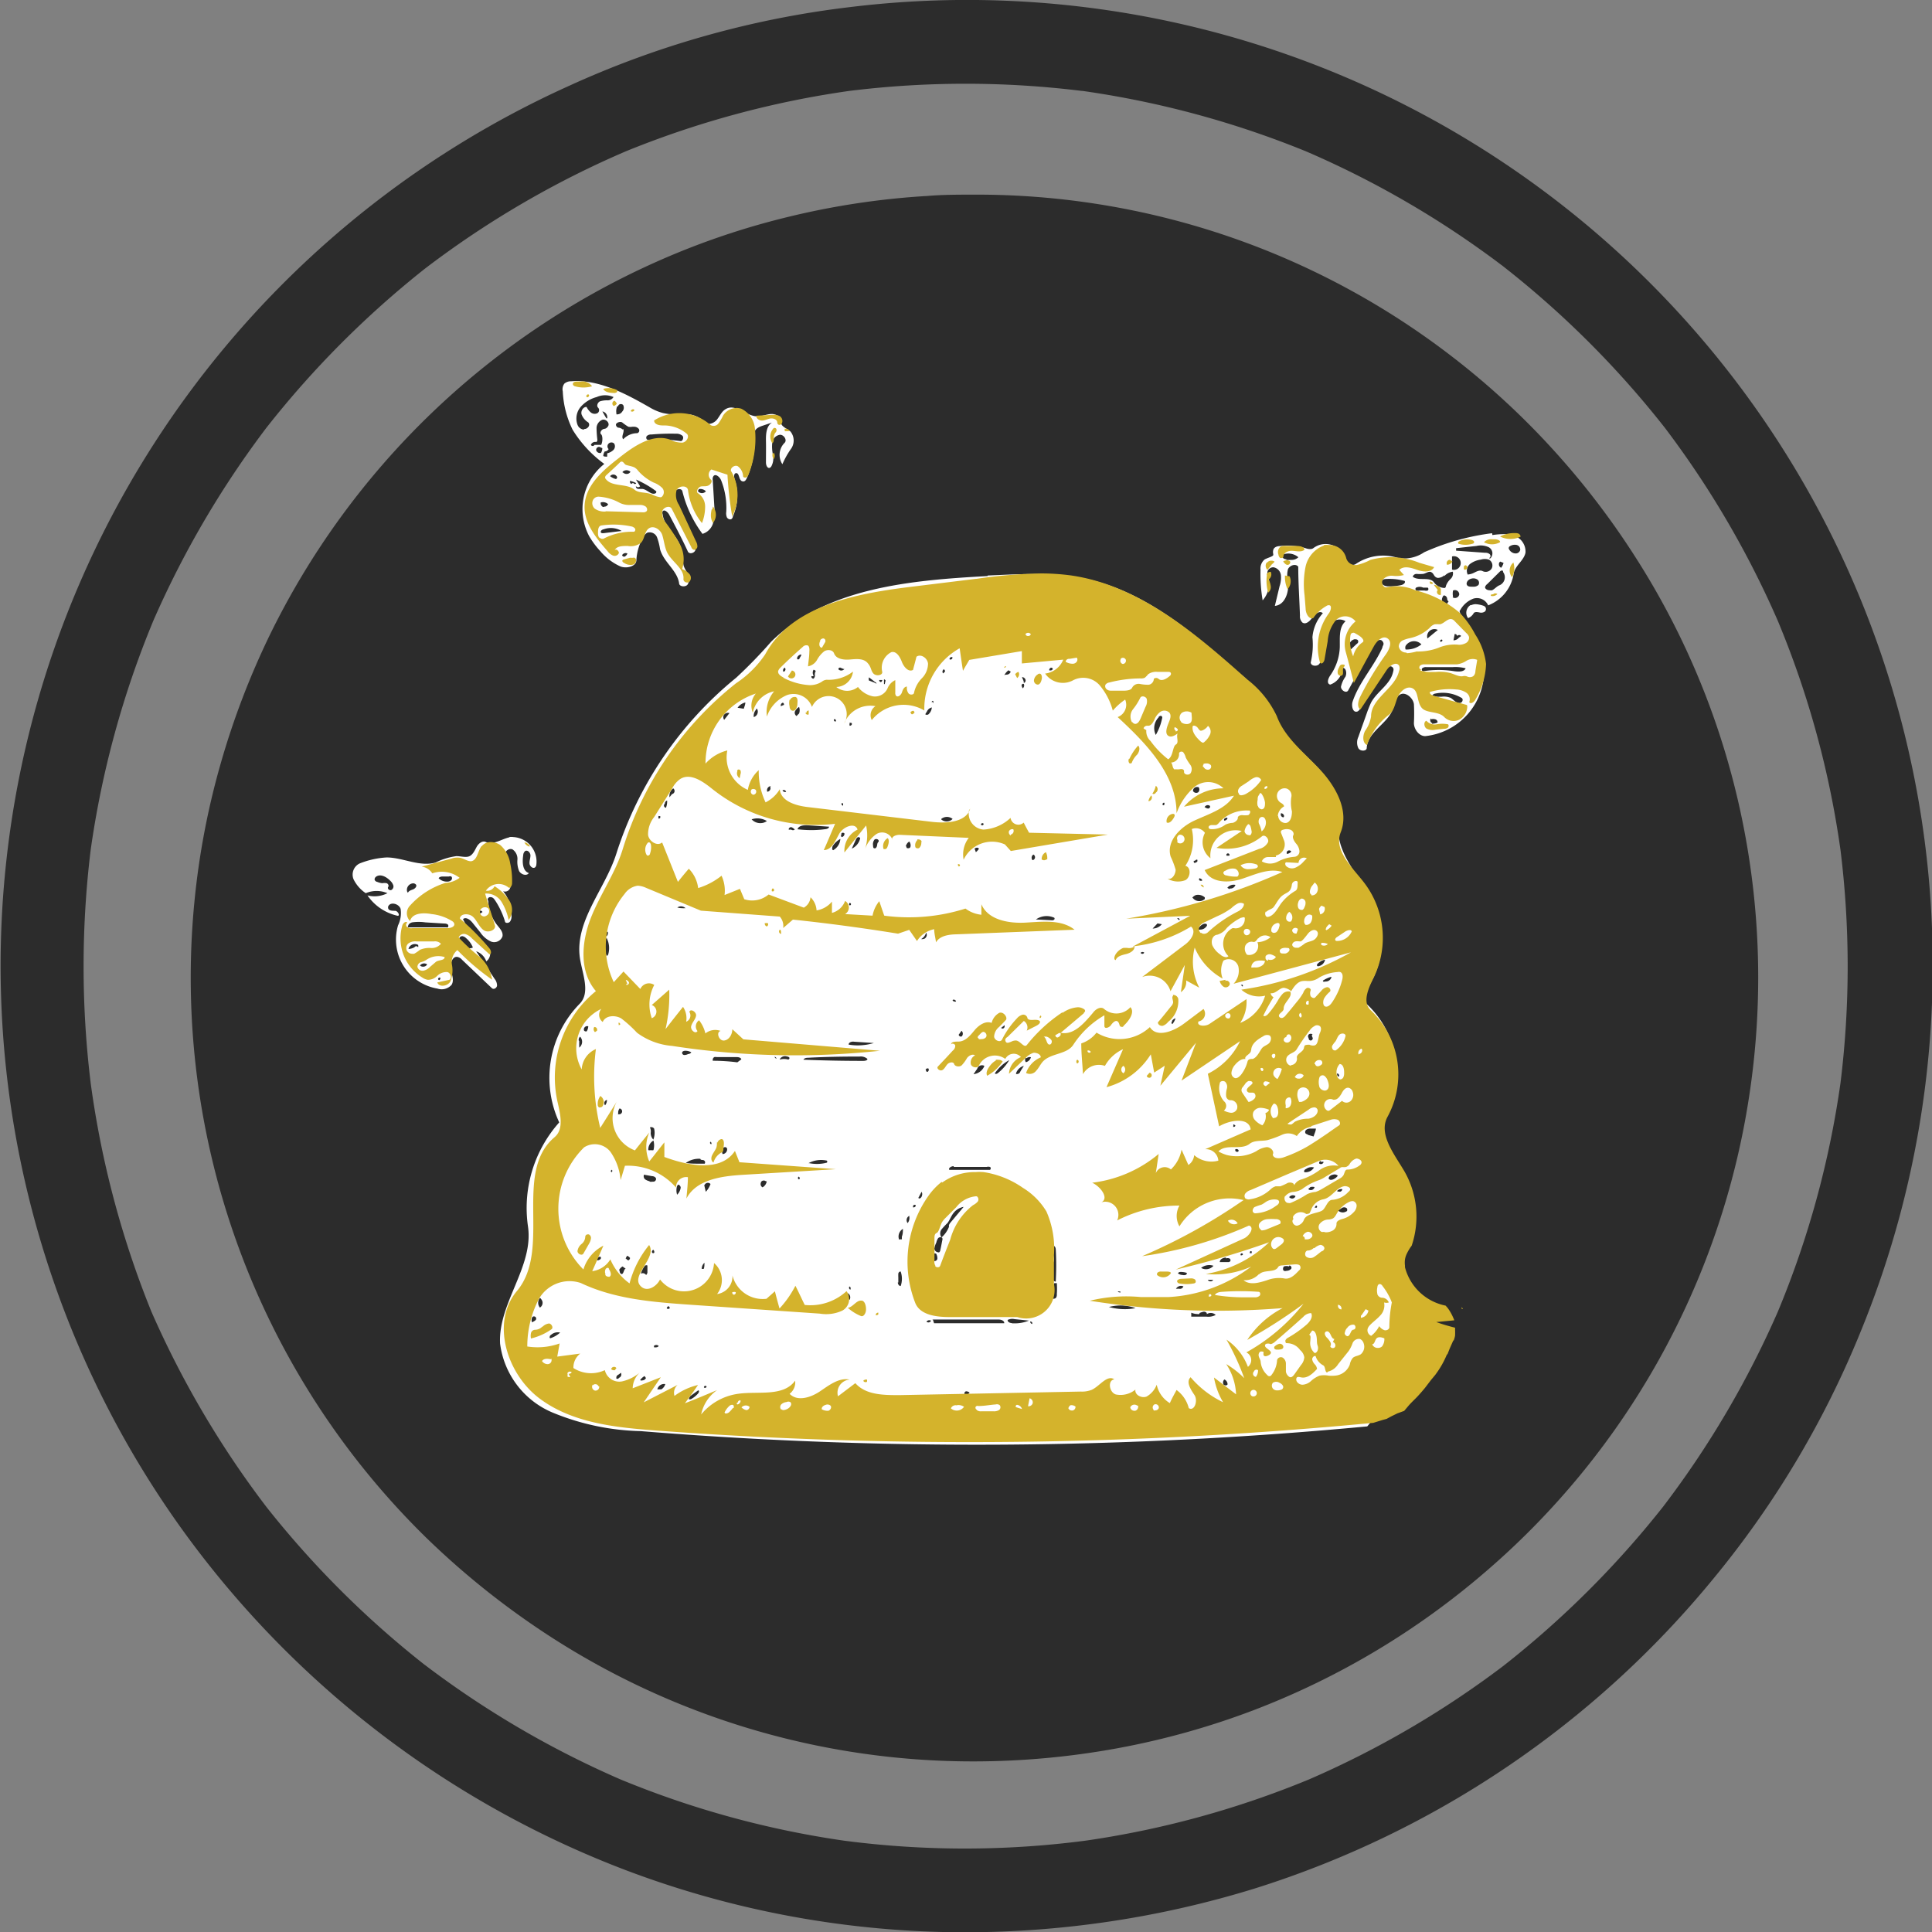 <svg id="Layer_3" data-name="Layer 3" xmlns="http://www.w3.org/2000/svg" viewBox="0 0 147 147.02"><rect x="0" y="0" width="147" height="147.02" fill="#808080" stroke="none"/><defs><style>.cls-1{fill:#2c2c2c;}.cls-2{fill:#fff;}.cls-3{fill:#d4b32c;}</style></defs><path class="cls-1" d="M65.77,2.44a71.82,71.82,0,0,0-21.39,6A73.46,73.46,0,0,0,15,118.33a74.06,74.06,0,0,0,33.7,25.86,72.9,72.9,0,0,0,25.93,4.73h0a74.81,74.81,0,0,0,21.94-3.33A73.64,73.64,0,0,0,131.48,122a72.08,72.08,0,0,0,11.13-18.63A73.47,73.47,0,0,0,65.77,2.44ZM83.48,8.82a71.7,71.7,0,0,1,17,4.6,71.83,71.83,0,0,1,15,8.75,72.36,72.36,0,0,1,12.31,12.3,71.85,71.85,0,0,1,8.58,14.67,70.88,70.88,0,0,1,4.77,17.45,72.21,72.21,0,0,1,0,17.69,71,71,0,0,1-4.76,17.4,72,72,0,0,1-8.74,14.86,72.51,72.51,0,0,1-12.15,12.11,71.8,71.8,0,0,1-14.79,8.64,71.15,71.15,0,0,1-17,4.66,70.76,70.76,0,0,1-18.39,0,71.15,71.15,0,0,1-17-4.66,72.05,72.05,0,0,1-15-8.8,72.33,72.33,0,0,1-11.93-11.92,72.44,72.44,0,0,1-8.76-14.87A71.86,71.86,0,0,1,8,84.31,73.2,73.2,0,0,1,8,66.56a71.69,71.69,0,0,1,4.77-17.44,72.28,72.28,0,0,1,8.59-14.66,72.76,72.76,0,0,1,12.1-12.14,72,72,0,0,1,15.24-8.9,71.78,71.78,0,0,1,17-4.6,72,72,0,0,1,17.73,0Zm17.11,4.63.64.27-.64-.27Zm-51.95,0-.64.27.64-.27ZM127.51,34l.25.33-.25-.33Zm.5,82.13-.2.25.2-.25Zm-26.78,20.94-.28.12.28-.12Zm-53.23,0,.28.12-.28-.12Z" transform="translate(-1.1 -1.9)"/><path class="cls-1" d="M75.19,16.71c-1.18,0-2.36,0-3.53.1A59.24,59.24,0,0,0,61,18.42a58.24,58.24,0,0,0-10,3.42A59.85,59.85,0,0,0,21.64,50.19,60.45,60.45,0,0,0,17.89,60a58.7,58.7,0,0,0-2,10.54A59.63,59.63,0,0,0,33.53,118.9a61.41,61.41,0,0,0,8,6.56,59.22,59.22,0,0,0,33.73,10.46,60.76,60.76,0,0,0,10.86-1,59.45,59.45,0,0,0,10.32-2.88,59.59,59.59,0,0,0,17.76-10.61,59.43,59.43,0,0,0,13.08-16,59.4,59.4,0,0,0,6.89-20,59.64,59.64,0,0,0-.63-21.71,59,59,0,0,0-8-19.42,60.32,60.32,0,0,0-6.28-8.2,59.22,59.22,0,0,0-7.59-7A59.19,59.19,0,0,0,75.19,16.71Z" transform="translate(-1.1 -1.9)"/><path class="cls-2" d="M44.54,30.91a.76.76,0,0,0-.5.18.72.72,0,0,0-.12.59,7.34,7.34,0,0,0,.75,2.92,9.17,9.17,0,0,0,2.41,2.6,4.4,4.4,0,0,0-1.16,5.48,6.45,6.45,0,0,0,.86,1.16A4.29,4.29,0,0,0,48.31,45c.47.18,1.18,0,1.21-.45a3.88,3.88,0,0,1,.56-1.84.81.81,0,0,1,.25-.27.6.6,0,0,1,.76.34,4.57,4.57,0,0,1,.23.9c.27,1,1.3,1.6,1.45,2.59,0,.26.44.32.63.13a.74.74,0,0,0,.06-.75c-.1-.24-.26-.46-.34-.7a12,12,0,0,1-.21-1.34c-.25-1-1.28-1.6-1.39-2.58a.31.31,0,0,1,0-.23c.13-.16.37.05.48.23.5.94,1,1.88,1.44,2.84.11.21.46.13.56-.09a1,1,0,0,0-.07-.68,29.47,29.47,0,0,0-1.34-3,1,1,0,0,1-.16-.76c.09-.25.53-.32.59-.06a9,9,0,0,0,1.53,3.24,1.2,1.2,0,0,0,.82-.87,3.62,3.62,0,0,0,.08-1.23l-.12-2a.39.39,0,0,1,.06-.3c.17-.2.48.08.58.33a5.68,5.68,0,0,1,.39,2.38.83.83,0,0,0,.05.44c.08.13.27.2.37.1a.27.27,0,0,0,.08-.17,3.92,3.92,0,0,0,.17-2.73c-.09-.22-.13-.58.1-.57s.18.51.42.61.33-.14.41-.31a7.31,7.31,0,0,0,.55-3.36c0-.28.3-.44.56-.53l.77-.26c-.44.27-.47.89-.46,1.4s0,1.1,0,1.64c0,.19.09.45.28.41a.3.3,0,0,0,.13-.12,1.3,1.3,0,0,0,.12-.89,2.79,2.79,0,0,1-.05-.91.69.69,0,0,1,.59-.6c.31,0,.56.42.34.62a1.29,1.29,0,0,0-.16,1.62A6.54,6.54,0,0,1,61.32,36a1.09,1.09,0,0,0-.07-1.26c-.26-.25-.77-.38-.72-.75s-.39-.6-.74-.59-.71.18-1.06.18c-.85,0-1.66-1-2.4-.56-.32.17-.46.54-.69.82s-.71.45-.94.17a1.93,1.93,0,0,0-1.51-.59h-.5a4.15,4.15,0,0,1-1.17-.1,3.92,3.92,0,0,1-1-.43c-1.75-1-3.62-2-5.6-2Zm1,3.68a.59.59,0,0,1-.41-.21.69.69,0,0,1-.1-.19,1.37,1.37,0,0,1,.26-1.34,2.45,2.45,0,0,1,1.21-.74,1.58,1.58,0,0,1,1.28,0,.52.52,0,0,1-.48.25,1.73,1.73,0,0,0-.56.08c-.17.09-.27.35-.13.48a.27.27,0,0,1-.08.43.47.47,0,0,1-.49-.08,1.27,1.27,0,0,1-.31-.41c-.27,0-.45.31-.38.57a1.2,1.2,0,0,0,.51.61.26.26,0,0,1,0,.35.37.37,0,0,1-.33.15ZM48,33.35a1,1,0,0,1,.06-.54l.08,0c0-.17.28-.23.38-.08a.43.43,0,0,1-.08.49.42.42,0,0,1-.32.2.16.16,0,0,1-.12,0Zm-1.08-.15a.46.46,0,0,1,.38.53l-.06,0a6.22,6.22,0,0,1-.32-.56Zm-.37,2.15a8.29,8.29,0,0,1-.06-.85.69.69,0,0,1,.44-.66c.28-.08.6.26.43.5s-.26.15-.4.23-.24.28-.12.38.13.55,0,.8l-.51,0a.15.15,0,0,1-.27,0,.34.34,0,0,1,.39-.22h0c.07,0,.11-.11.1-.18Zm1.93-.77a.55.55,0,0,0-.32-.14c-.1,0-.22-.15-.19-.26s.3-.24.47-.14a3.63,3.63,0,0,0,.47.33.78.78,0,0,0,.3,0h.12a.46.46,0,0,1,.37.16.21.21,0,0,1-.12.33,1.48,1.48,0,0,0-1.06.46c-.19-.2.12-.56,0-.78Zm1.83.5a.46.46,0,0,1,.35-.12,16.77,16.77,0,0,1,1.87-.06.7.7,0,0,1,.5.16c.12.14,0,.42-.14.4a12.84,12.84,0,0,0-2.48-.09h0c-.13,0-.18-.19-.1-.29ZM47,36.62a.7.7,0,0,1,.11-.37.35.35,0,0,0,.3-.18.29.29,0,0,1,0-.42.3.3,0,0,1,.42,0,.4.4,0,0,1-.06.49,1,1,0,0,1-.47.25c0,.09,0,.17,0,.25a.32.32,0,0,1-.14,0,.25.25,0,0,1-.17-.06Zm-.53-.42a.23.23,0,0,1,.23-.3h0l.23.1a.72.72,0,0,1-.11.37h-.07a.3.3,0,0,1-.28-.19Zm2,1.65,0-.05a.43.43,0,0,1,.6,0,.33.33,0,0,1-.3.16.35.35,0,0,1-.25-.1Zm-.5.5a1.11,1.11,0,0,1-.45-.22.31.31,0,0,1,.53.06.14.14,0,0,1-.09.16Zm1.84.56-.32-.52a7.56,7.56,0,0,1,1.49.85.13.13,0,0,1,.06.07s0,.1-.08.13c-.33.14-.62-.31-1-.34h-.3c-.1,0-.2-.11-.17-.21a.21.21,0,0,0,.17.08.19.19,0,0,0,.13-.06Zm-.79-.42a1.38,1.38,0,0,1,.48.17c0,.1-.21.07-.19,0h0a.16.16,0,0,0-.17.07.21.21,0,0,1-.11-.21Zm5.79.79a.39.39,0,0,1-.6,0,.22.22,0,0,1,.09-.17h0a.6.6,0,0,1,.51.17ZM47,40.48a.31.31,0,0,1-.19-.35.58.58,0,0,1,.56.13l0,0a.31.31,0,0,1-.28.19Zm-.19,1.89c0-.11.12-.18.23-.2a1.6,1.6,0,0,1,1.36.13L47,42.47H47c-.09,0-.18,0-.2-.11Zm1.64,1.75a.29.29,0,0,1,.39-.1.47.47,0,0,1-.21.23h0a.08.08,0,0,1-.07,0c-.07,0-.16-.09-.1-.16Z" transform="translate(-1.1 -1.9)"/><path class="cls-2" d="M114.63,42.47a18.09,18.09,0,0,0-5.17,1.45,2.7,2.7,0,0,1-2,.43,3.7,3.7,0,0,0-3.23.48.5.5,0,0,1-.64-.17,4.28,4.28,0,0,1-.33-.64,1.53,1.53,0,0,0-2.21-.43c-.18.15-.46.08-.68,0a4.89,4.89,0,0,0-1.9-.14c-.2,0-.44.09-.49.29s0,.26,0,.38-.44.22-.66.35a.89.89,0,0,0-.31.78,12.12,12.12,0,0,0,.16,2.33,2,2,0,0,0,.38-2c-.1-.27.2-.56.48-.51a.69.69,0,0,1,.53.59,2,2,0,0,1-.1.84L98.1,48c.78-.07,1.1-1.07,1-1.86a1.86,1.86,0,0,1,0-.94c.14-.29.59-.44.78-.18,0,1.25.09,2.49.13,3.73a.64.64,0,0,0,.19.52c.27.18.58-.13.77-.4s.56-.54.78-.31a3.07,3.07,0,0,0-.79,1.83,5.78,5.78,0,0,1-.13,1.91c0,.26.41.33.61.16a1.09,1.09,0,0,0,.29-.71l.18-1.13a2.44,2.44,0,0,1,.42-1.22.85.85,0,0,1,1.15-.23c-.54.47-.42,1.31-.44,2a4,4,0,0,1-.73,2.13c-.16.23-.29.61,0,.69a1.4,1.4,0,0,0,.94-1.28c.28,0,.34.42.22.68a2.07,2.07,0,0,0-.34.76c0,.28.41.53.55.28l1.86-3.4c.16-.28.54-.6.74-.35s0,.34,0,.5c-.64,1.43-1.76,2.61-2.26,4.09-.11.32,0,.82.29.78.14,0,.24-.16.32-.28l1.87-2.87c.11-.18.32-.38.5-.27s.13.27.09.42c-.21.92-1.19,1.45-1.65,2.27-.11.22-.19.44-.28.66-.23.66-.47,1.32-.71,2a1,1,0,0,0,0,.84c.14.26.62.25.64,0,.06-1.25,1.63-1.87,2-3,.15-.4.2-.93.59-1.1s.93.28,1,.75a13.85,13.85,0,0,1,0,1.44c0,.48.39,1,.86,1a5,5,0,0,0,4.1-6.88,26.33,26.33,0,0,0-1.44-2.46c0-.08-.09-.17,0-.24a1.92,1.92,0,0,1,1-.88.93.93,0,0,1,1.13.51,3.09,3.09,0,0,0,1.94-2.4c.09-.62.78-1,.9-1.61a1.27,1.27,0,0,0-.87-1.29,2.39,2.39,0,0,0-.8-.12,6.09,6.09,0,0,0-.85.07ZM116.32,44a.59.59,0,0,1-.41-.33.13.13,0,0,1,0-.13.14.14,0,0,1,.07-.08.7.7,0,0,1,.5-.1.36.36,0,0,1,.29.38.35.35,0,0,1-.35.27Zm-1.89.34c.11-.05.1-.21,0-.29a.5.5,0,0,0-.32-.09l-2.22-.16v-.19l1.55-.17a1.44,1.44,0,0,1,.92.09.53.53,0,0,1,.18.8.06.06,0,0,1-.06.05.08.08,0,0,1-.07,0ZM99,44.46c-.16,0-.36-.1-.33-.26a.24.24,0,0,1,.22-.16,1.18,1.18,0,0,1,1,.26.75.75,0,0,1-.56.2,2.33,2.33,0,0,1-.38,0Zm12.58-.22a.52.52,0,1,1,0,1c0-.34,0-.69,0-1Zm1.2,1.39a.67.67,0,0,1,.17-.82,1.74,1.74,0,0,1,.82-.33,1,1,0,0,1,.61,0,.5.5,0,0,1,.22.67.53.53,0,0,1-.68.21c-.21-.11-.43,0-.65.11a1.21,1.21,0,0,1-.47.14Zm2.37-.77a.23.23,0,0,1,.1-.23l.25.1a1.06,1.06,0,0,1-.18.37.27.27,0,0,1-.17-.24Zm-1.06,1.74a.41.41,0,0,1,.17-.26l.95-.94a.31.31,0,0,1,.14-.09c.06,0,.13,0,.11.11a.66.66,0,0,1-.24,1c-.23.08-.38.29-.59.39a.58.58,0,0,1-.19,0c-.18,0-.36-.1-.35-.27ZM111,45.73a1,1,0,0,1,.64-.33.57.57,0,0,1-.18.56,1.31,1.31,0,0,0-.34.51.24.24,0,0,1-.07.16.3.3,0,0,1-.13,0,1,1,0,0,1-.71-.42c-.34-.46-1.16-.07-1.62-.43a.3.3,0,0,1,.32-.21,3,3,0,0,0,.42,0c.23,0,.46-.24.66-.14s.2.28.34.37a.31.31,0,0,0,.2.07.79.79,0,0,0,.47-.2Zm1.69.6c0-.2.16-.35.35-.4a.56.56,0,0,1,.46.06.31.31,0,0,1,.09.42.52.52,0,0,1-.33.13h-.14c-.19,0-.39,0-.43-.21Zm-6,.18c-.22,0-.51-.14-.46-.35s.24-.2.4-.21a4.35,4.35,0,0,1,1.34.15c.11.13-.1.29-.27.32a4,4,0,0,1-.84.09Zm2.16.31a.13.13,0,0,1,0-.21.62.62,0,0,1,.53,0h.35a.14.14,0,0,1,0,.22.45.45,0,0,1-.25,0h-.36a.4.4,0,0,1-.24,0Zm2.81.49a1.11,1.11,0,0,1,0-.48v0a.33.33,0,0,1,.47.3.33.33,0,0,1-.34.27.27.27,0,0,1-.17-.06Zm-.82.38a.42.42,0,0,1,.05-.4s0-.06.07-.08.19.06.23.16,0,.22.13.28l-.11.17v0a.19.19,0,0,1-.12,0,.29.29,0,0,1-.24-.15Zm-.95,2.2a.56.56,0,0,1,.61-.06l-.38.31-.41.34a.55.55,0,0,1,.18-.59Zm1.87.25a.2.2,0,0,1,.22.15.18.18,0,0,1,.29,0,.67.67,0,0,1-.16.12l0,0a.54.54,0,0,1-.42.21l.09-.47Zm-7.6.4c.11,0,.26,0,.28.14s-.07.18-.14.24l-.46.43a.53.53,0,0,1,.32-.81Zm6.67.05c.08.08-.12.2-.16.1h0c0-.09.11-.17.17-.1Zm-2.78.73a.38.38,0,0,1,0-.28.76.76,0,0,1,1.2-.11,1.81,1.81,0,0,1-1.14.39Zm1.28,1.42a.39.39,0,0,1,.29-.08h2a3.12,3.12,0,0,1,1,.09c-.14.29-.55.26-.87.22a7.47,7.47,0,0,0-2.36,0h0c-.1,0-.15-.15-.07-.23Zm.75,2.07a.33.33,0,0,1,.24-.14,2.78,2.78,0,0,1,2,.34c.12.08.07.3-.07.36a.42.42,0,0,1-.41-.09c-.13-.09-.23-.2-.36-.28a1.34,1.34,0,0,0-.69-.09h-.17a1,1,0,0,1-.53-.1Zm0,2.1c-.14,0-.22-.26-.1-.35l0,.07a.58.58,0,0,1,.32,0,.23.23,0,0,1,.18.24.78.78,0,0,1-.33.09.23.23,0,0,1-.11,0Z" transform="translate(-1.1 -1.9)"/><path class="cls-2" d="M76.25,45.73c-5.86.32-12.29.87-16.48,5a36,36,0,0,1-2.65,2.73A28.36,28.36,0,0,0,48,66.84c-.86,2.73-3.21,5.16-2.77,8,.19,1.19.82,2.62-.05,3.46a8.05,8.05,0,0,0-1.53,9,9.79,9.79,0,0,0-2.38,7.9c.46,3.07-2.28,5.84-2.12,8.93a6.59,6.59,0,0,0,4,5.25,18.59,18.59,0,0,0,6.7,1.41,317,317,0,0,0,55.28-.36c.14-.16.27-.34.41-.5l.47-.51a9.8,9.8,0,0,0,.75-.84c.15-.19.29-.38.45-.56l.44-.55h0a0,0,0,0,1,0,0l0-.06,0,0a9.17,9.17,0,0,0,.55-.83,11,11,0,0,0,.58-1.13l0,.09c.15-.37.31-.75.43-1.14.07-.18.13-.36.19-.55a3.48,3.48,0,0,0,.14-.64c0-.24,0-.47,0-.72s0-.48,0-.71a1.71,1.71,0,0,0-.09-.3,2.64,2.64,0,0,0-.29-.49,5.32,5.32,0,0,0-.47-.48,4.3,4.3,0,0,1-.52-.61,3,3,0,0,1-.39-.78,2.31,2.31,0,0,1-.12-.52,2.23,2.23,0,0,1,0-.37c0-.3,0-.59.07-.89s0-.4.08-.59.07-.34.11-.52.12-.52.19-.77.1-.3.14-.45a4.21,4.21,0,0,0,.09-.49,4.5,4.5,0,0,0,0-.64l0-.61h0v0a3.15,3.15,0,0,0-.09-.42c0-.17-.12-.34-.19-.52,0,0,0,0,0,0v0l0,0c-.11-.25-.23-.49-.35-.73s-.24-.45-.35-.68a7.18,7.18,0,0,1-.32-.81,4.76,4.76,0,0,1-.13-.57.34.34,0,0,1-.08-.09l-.07.09a.4.4,0,0,1-.39.1.43.43,0,0,1-.2-.11.48.48,0,0,1-.12-.16c0-.09-.08-.18-.11-.27s-.09-.23-.13-.35a2.45,2.45,0,0,1-.12-.41c0-.13,0-.26,0-.39a4.18,4.18,0,0,1,0-.51,2.93,2.93,0,0,1,.1-.67A4.74,4.74,0,0,1,106,86a2.65,2.65,0,0,1,.26-.39,3.26,3.26,0,0,1,.41-.42.39.39,0,0,1,.3-.11l.12-.24a1.07,1.07,0,0,1,.26-.52,7.26,7.26,0,0,0-2.78-6.47,6.69,6.69,0,0,0,1.12-7.08c-1-2.15-3.15-4-2.7-6.37.31-1.6-.71-3.15-1.84-4.31s-2.48-2.23-3.09-3.73a9.14,9.14,0,0,0-2.69-3.25c-3.39-3-7-6.08-11.38-7.11a19.81,19.81,0,0,0-4.35-.42c-1.13,0-2.27.06-3.4.11ZM61.74,52a.35.35,0,0,1,.33-.3c0,.1-.1.2-.14.3h0s0,.07-.09.07-.08,0-.08-.06Zm11.83-.07a.15.15,0,0,1-.21.14h0c-.06-.11.14-.24.22-.14Zm7.36.95a.2.2,0,0,1,.12-.17.11.11,0,0,1,.15.1h0a.18.18,0,0,1-.17.1s-.07,0-.09,0Zm-20.12-.16c.13.08,0,.32-.11.28l0,0a.23.23,0,0,1,.14-.31Zm4.24,0c.1,0,.2.1.3.08a.31.31,0,0,1-.42.06v0c-.09-.06,0-.19.13-.16Zm7.88.13A.13.13,0,0,1,73,53h0l-.14.14a.21.21,0,0,1,.08-.33Zm4.58.43a1.18,1.18,0,0,1,.32-.38L78,53h0a.32.32,0,0,1-.31.23.18.18,0,0,1-.1,0ZM63,53.3a.43.43,0,0,1,0-.44.27.27,0,0,1,.17.1.48.48,0,0,0-.07.31h0a.28.28,0,0,1-.11.27c-.1,0-.19-.12-.14-.2h0a.23.23,0,0,0,.14,0ZM79,53.85c0-.15-.09-.29-.14-.43a.28.28,0,0,1,.26.18.2.2,0,0,1-.13.27v0Zm-11.34,0h0l-.44-.17a.33.33,0,0,1,0-.24l.59.45a.11.11,0,0,1-.08,0,.09.09,0,0,1-.09-.07Zm.66-.26a.16.16,0,0,1,.16.09,2.61,2.61,0,0,0-.06.27l-.06,0c0-.14,0-.27,0-.4Zm-.33.05.24,0v0a.2.2,0,0,1-.1.16h0a.15.15,0,0,1-.12-.21Zm11,.28a.28.28,0,0,1-.07.35.47.47,0,0,1-.09-.22c0-.08.09-.15.16-.11v0Zm-7,1.4h0c0-.07.09-.13.12-.07s0,.12,0,.14h0s-.08,0,0-.08Zm-14.34.5-.43-.07a1,1,0,0,1,.59-.4c0,.17-.08.33-.12.48Zm3-.45h0c.07,0,.11.08.1.16l-.24.1a.22.22,0,0,1,.14-.26ZM61.6,56a.81.81,0,0,1,.3-.31.72.72,0,0,1,0,.5h0a1.7,1.7,0,0,0-.19.19A.29.29,0,0,1,61.6,56ZM72,55.72a.77.77,0,0,1-.27.54.24.24,0,0,1-.22,0,.32.32,0,0,1,.1-.18h0a.54.54,0,0,1,.38-.35Zm-13.36.11.06,0a.43.43,0,0,1-.25.63.73.73,0,0,1,.19-.58Zm-2.44.44a.36.36,0,0,1,.4-.11h0l-.4.51a.35.35,0,0,1,0-.41Zm33.06.17c.08-.07.21-.12.26,0a.17.17,0,0,1,0,.12,4.11,4.11,0,0,1-.48,1.26,1.17,1.17,0,0,1,.22-1.34Zm-24.6.36c-.1,0-.17-.17-.06-.18h0c.09,0,.15.13.07.18Zm1.06.11a.25.25,0,0,1,.17,0c.07.08,0,.21-.14.21a.28.28,0,0,1,0-.18Zm26.55,4.85a.3.3,0,0,1,0,.42.28.28,0,0,1-.4-.1.3.3,0,0,1,.41-.28l0,0Zm-32.57,0a.27.27,0,0,1-.22.38l0,0a.32.32,0,0,1,.27-.43Zm-7.36.14a.24.24,0,0,1-.11.42v0l-.19.24a.72.72,0,0,1,.29-.68Zm8.28.16,0,0a.17.17,0,0,1,.29.1l-.09,0a.2.2,0,0,1-.17-.11Zm-8.93,1h0a.24.24,0,0,1,.17-.25,1.28,1.28,0,0,1-.09.55h0a.17.17,0,0,1-.09-.3Zm37.9.1c-.09-.05,0-.23.11-.17h0c0,.08,0,.18-.07.18Zm-24.52-.14.18,0,0,.18h0a.15.15,0,0,1-.11-.22Zm27.68.3a.27.27,0,0,1,.4-.11c.06.08,0,.19-.12.21h0a.49.49,0,0,1-.25-.1Zm5.83.46c.15,0,.3.2.17.31v0a.22.22,0,0,1-.17-.33Zm-47.37.38a.23.23,0,0,1,0-.17c.06,0,.16,0,.13.07h0a.1.1,0,0,1-.1.12l-.05,0Zm21.51.05a.68.68,0,0,1,.86,0,.62.62,0,0,1-.45.19.61.61,0,0,1-.41-.15Zm21.71-.1,0,0c.07,0,.09.1,0,.15a.27.27,0,0,1-.17.08c-.07-.08,0-.2.14-.21Zm-36.14.13a1.39,1.39,0,0,1,1.16.13.82.82,0,0,1-.49.16.88.88,0,0,1-.67-.29Zm17.64.4a.11.11,0,0,1-.19,0h0a.11.11,0,0,1,.2-.06ZM61.78,65c.08-.28.45-.32.74-.31l1.66.11c0,.13-.17.18-.3.19a7.69,7.69,0,0,1-1.07.07,8.89,8.89,0,0,1-1-.06ZM61.11,65c0-.1.11-.18.21-.16a.64.64,0,0,1,.25.18.22.22,0,0,1-.27,0h-.07a.19.19,0,0,1-.12,0Zm4,.31a.17.17,0,0,1,.24,0,.25.25,0,0,1-.21.28.17.17,0,0,1,0-.24Zm1.1.5a.43.43,0,0,1,.13-.19.14.14,0,0,1,.21.06,1.14,1.14,0,0,1-.64.79l.3-.66Zm-1.79.69c0-.08,0-.18.06-.26a1.61,1.61,0,0,1,.56-.51,1.06,1.06,0,0,1-.55.86.13.13,0,0,1-.07-.09Zm3.2-.06c-.08,0-.09-.12-.09-.2a.57.57,0,0,1,.11-.46c.13-.1.39,0,.3.18h0c-.09.06-.09.19-.11.29s-.09.2-.17.2Zm2.4-.14h0a.58.58,0,0,1,.26-.37.45.45,0,0,1,.09.41.16.16,0,0,1-.16.1c-.08,0-.15,0-.14-.13Zm5.22.19c.08-.11.31-.13.34,0h0a1.09,1.09,0,0,1-.23.25l-.09-.26Zm24.09.22a.47.47,0,0,1-.31.16.2.2,0,0,1,0-.17h0a.19.19,0,0,1,.33,0ZM94.42,67a.12.12,0,1,1,.22,0l0,0a.12.12,0,0,1-.1,0,.13.13,0,0,1-.1,0Zm-14.77.33a.28.28,0,0,1,.08-.41.23.23,0,0,1-.07.43v0ZM92,67.41a.29.29,0,0,1,.19-.11.21.21,0,0,1,0,.17,1.51,1.51,0,0,1-.18.09v0c-.08,0-.11-.12-.06-.18Zm.38,1.33c.09,0,.19.07.19.16a.21.21,0,0,1-.17,0h0c-.08,0-.1-.17,0-.2Zm2.1.72a.6.6,0,0,1,.62-.23.39.39,0,0,1-.44.27l0,.06-.16-.1Zm-2.66.74A.65.65,0,0,1,92.1,70a.77.77,0,0,1,.67.18l0,.12a.58.58,0,0,1-.42.16.59.59,0,0,1-.48-.22Zm-26.09.55h0c-.06,0,0-.14,0-.14a.09.09,0,1,1,0,.17l0,0ZM52.57,71a.5.5,0,0,1,.69,0L53.2,71A1,1,0,0,1,53,71a1.27,1.27,0,0,1-.39-.06Zm27.35.86a1.41,1.41,0,0,1,1.4-.13.12.12,0,0,1,0,.13.25.25,0,0,1-.21.06l-1.18-.06Zm10.74-.06c.06-.1.24,0,.18.1v0a.06.06,0,0,1,0,0,.12.12,0,0,1-.12-.1Zm1.61.76a.88.88,0,0,1,.4-.36.34.34,0,0,1,.22,0,.12.12,0,0,1,0,.19h0a.56.56,0,0,1-.47.24.48.48,0,0,1-.2,0Zm-3.48,0,.38-.4h0l.33.06a.9.9,0,0,1-.7.33Zm-41.45.21a.36.36,0,0,1-.09.37L47.08,73a.27.27,0,0,1,.1-.17h0a.09.09,0,0,1,.15,0Zm23.91.54a.79.79,0,0,0,.3-.4l0-.06a.29.29,0,0,1,0,.37.28.28,0,0,1-.23.13.28.28,0,0,1-.13,0Zm-24,1.29a1.46,1.46,0,0,1,0-1.35,1.7,1.7,0,0,1,.12,1.29s-.07.09-.1.09a0,0,0,0,1,0,0Zm40.9-.2a.15.15,0,0,1-.26,0h0a.18.18,0,0,1,.28,0Zm13.15.92a.21.21,0,0,1,.06-.1,1.1,1.1,0,0,1,.56-.3.62.62,0,0,1-.53.5.09.09,0,0,1-.09-.1Zm.46,1.19a2.34,2.34,0,0,1,.6-.28l.05,0a.44.44,0,0,1-.45.35.35.35,0,0,1-.2,0Zm-6.25.34s.1-.06.14,0,0,.11,0,.1h0s0,0,0,0-.1,0-.08-.09ZM73.58,78c.07-.1.27,0,.26.11h-.08a.19.19,0,0,1-.18-.1Zm16.69,1.59v0a.47.47,0,0,1,.27-.21,1.18,1.18,0,0,1-.24.44.12.12,0,0,1,0-.21Zm-13,.52.27-.21v.08c0,.1-.07.18-.16.18a.14.14,0,0,1-.1-.05ZM45.86,80a.81.81,0,0,1-.12.37.18.18,0,0,1-.2-.06h0a.25.25,0,0,1,.32-.32Zm28.43.36a.3.3,0,0,1,0,.38c-.11.1-.32-.07-.21-.16l0,0,.18-.25Zm26.39.53,0,0a.21.21,0,0,1,0-.28.24.24,0,0,1,.3,0c-.11,0-.05.16,0,.26a.17.17,0,0,1-.15.2h0a.17.17,0,0,1-.16-.17Zm-55.54.2h0a.3.3,0,0,1,.1-.31.56.56,0,0,1-.07.83v-.52Zm20.53.29a.19.19,0,0,1,.09-.16.49.49,0,0,1,.32-.06l1.51.1a4.26,4.26,0,0,1-1.23.18,4,4,0,0,1-.69-.06ZM53,82c0-.11.14-.15.25-.15a.87.87,0,0,1,.45.12.31.31,0,0,1-.25.13h0a.55.55,0,0,1-.25.07h0A.17.17,0,0,1,53,82Zm2.33.53a.24.24,0,0,1,.12-.2.53.53,0,0,1,.18,0l1.43,0c.17,0,.38,0,.45.17l-.31.23a14.56,14.56,0,0,0-1.87-.12Zm6.9,0c.07-.13.24-.15.39-.15,1.29-.07,2.59-.09,3.89-.09a.76.76,0,0,1,.59.18c0,.13-.21.15-.34.15q-2.27,0-4.53-.09ZM61,82.29a.21.21,0,0,1,.17.1.14.14,0,0,1-.09.13,1.23,1.23,0,0,0-.66,0,.45.45,0,0,1,.57-.23v0Zm-1,0a.26.26,0,0,1,.19.15h0a.15.15,0,0,1-.15-.16Zm19.2.13a.4.4,0,0,1,.34-.08.54.54,0,0,1-.38.38v0a.26.26,0,0,1,0-.34ZM76.8,83.56a3.14,3.14,0,0,1,1.09-1,3.62,3.62,0,0,1-.88,1,.24.24,0,0,1-.14.05s-.07,0-.07-.06ZM76,83a1,1,0,0,1-.83.63c.1-.13.18-.27.28-.4h0A.38.38,0,0,1,76,83Zm2.4.59A.87.87,0,0,1,79,83c-.09.15-.19.29-.27.44h0a.26.26,0,0,1-.24.18l-.06,0Zm-6.88-.3a.18.18,0,0,1,.22-.09.18.18,0,0,1-.08.26h0a.13.13,0,0,1-.1-.17Zm31.31.28h0c.12,0,.23.19.11.25a.22.22,0,0,1-.1-.24ZM47.28,85.62v0a.63.63,0,0,1-.14.38.25.25,0,0,1,.14-.41Zm.86,1,0,0a.51.51,0,0,1,.1-.38.22.22,0,0,1-.05.44l-.08,0Zm46.8,1c0-.06,0-.12,0-.17h0a.27.27,0,0,1,.16.1.14.14,0,0,1-.13.09l-.08,0Zm-44.33.48a.68.68,0,0,0-.06-.42.27.27,0,0,1,.32.09,1.42,1.42,0,0,1-.06.84.74.74,0,0,1-.2-.51Zm50,.12a.34.34,0,0,1-.18-.09.21.21,0,0,1,.08-.28.52.52,0,0,1,.3-.08l.41,0c0,.2-.12.4-.17.6l-.44-.12ZM50.43,89.42a.79.79,0,0,1,.39-.74,1.39,1.39,0,0,1,0,.73.46.46,0,0,1-.2,0,.39.39,0,0,1-.18,0Zm4.72-.65a.14.14,0,0,1,.07.19h0a.11.11,0,0,1-.06-.19Zm.93.52c.07-.12.28-.16.34,0h0a.36.36,0,0,1-.34.42h0a.55.55,0,0,1,0-.4Zm39,.11c0-.13.29-.07.26.07h0a.1.1,0,0,1-.1.07c-.08,0-.17-.05-.15-.14Zm-41.82,1a1.71,1.71,0,0,1,1.13-.33c0,.1.14.08.23.1a.18.18,0,0,1,.1.27l-.47,0c-.33,0-.66,0-1-.06Zm9.36,0a2,2,0,0,1,1.4-.19.14.14,0,0,1,0,.15,2.84,2.84,0,0,1-.76.1,3.05,3.05,0,0,1-.6-.06Zm38.95-.09a.42.42,0,0,1,.24,0,.21.21,0,0,1-.33.12l0,0a.15.15,0,0,1,.12-.2Zm-27.89.38c.47,0,.94,0,1.41,0h1.08a.42.42,0,0,1,.25,0c.06,0,.1.17,0,.22l-3.09,0c-.09-.14.14-.27.32-.28Zm26.68.4c-.09-.07,0-.2.12-.25a.7.7,0,0,1,.6-.11.75.75,0,0,1-.59.36h-.13ZM47.55,91v0l.11-.1a.17.17,0,0,1,0,.18.05.05,0,0,1,0,0,.08.08,0,0,1-.08-.09Zm54.72.64c-.09,0-.1-.16,0-.24a.45.45,0,0,1,.25-.12v0a.36.36,0,0,1,.37.08.83.83,0,0,1-.47.31h-.11Zm-51.74.14a1,1,0,0,1-.35-.15.31.31,0,0,1-.08-.35l.61.11c.13,0,.28.07.31.2a.22.22,0,0,1-.18.22h-.08a.85.85,0,0,1-.23,0Zm11.36-.32c.08,0,.08.16,0,.17v0c-.1,0-.1-.2,0-.2ZM59,91.84a.25.25,0,0,1,.37-.06l.07,0a.64.64,0,0,1-.32.46.28.28,0,0,1-.12-.37Zm-4.29.22h0a.27.27,0,0,1,.45-.07,1.62,1.62,0,0,1-.36.59l-.12-.52Zm-2.07.07s0-.07.06-.09.2.11.19.23a.9.9,0,0,1-.27.53,1.09,1.09,0,0,1,0-.67Zm48,.27c0-.06.11-.11.16-.18a.69.69,0,0,1,.32,0,.29.29,0,0,1-.3.23.21.21,0,0,1-.18-.09Zm2.18.14a.41.41,0,0,1,.41-.16c0,.12-.14.23-.24.18h0a.09.09,0,0,1-.07,0,.11.11,0,0,1-.1-.06Zm-31.85.51,0,0,.25-.47c.12.18,0,.51-.18.51ZM99.18,93a.34.34,0,0,1,.49-.09h0a.27.27,0,0,1-.46.09Zm-28.61.74c0-.07,0-.15.11-.17s.12.11.06.13h0a.11.11,0,0,1-.1.06.09.09,0,0,1-.07,0Zm30.6,0c0-.06.06-.12.11-.1a.1.1,0,0,1,0,.15v0s0,0-.06,0-.09,0-.09-.06Zm-28.43,1.7a5.11,5.11,0,0,1,.45-.48c.19-.25.28-.55.48-.79a1.23,1.23,0,0,1,.75-.44l-1,1.19c-.07.09-.15.2-.11.31a2.06,2.06,0,0,1-.57.82.51.51,0,0,1,0-.61ZM102.9,94a1.89,1.89,0,0,0,.3-.19.33.33,0,0,1,.34,0c.1.06.08.26,0,.26v0a.53.53,0,0,1-.27.08.51.51,0,0,1-.34-.13Zm-32.62.44a.61.61,0,0,1-.12.52l0,0a.36.36,0,0,1,.15-.56Zm-.77,1.78a.68.68,0,0,1,.29-.82c0,.2,0,.39-.08.59h0v.2a.22.22,0,0,1-.13,0Zm2.67.76a1.47,1.47,0,0,1,.16-.53,1,1,0,0,1,.14-.34c.09-.1.28-.1.32,0a.23.23,0,0,1,0,.14c-.05.25-.09.49-.15.74a.3.3,0,0,1-.08.19.15.15,0,0,1-.11,0,.32.32,0,0,1-.27-.26Zm9,2c0-.19,0-.4,0-.6s0-.24,0-.33c.31-.35-.15-.94.06-1.36.12,0,.18.14.19.27a22.22,22.22,0,0,1,0,2.45c-.2,0-.33-.23-.35-.43Zm-30.4-2a.21.21,0,0,1,.1.23.1.1,0,0,1-.16,0h0a.14.14,0,0,1,.07-.2Zm45.42.19h0c0-.08.15-.12.14,0s0,.08-.08.08,0,0-.07,0Zm-.71.18c0-.1.17-.13.18,0h0a.12.12,0,0,1-.1.06.08.08,0,0,1-.07,0Zm-23.17-.07a.66.66,0,0,1,.1.38c0,.13-.18.24-.29.17a1.36,1.36,0,0,1,0-.49h0a.08.08,0,0,1,.11-.07Zm-23.61.4c0-.07.06-.15.1-.23a.44.44,0,0,1,.23.17.3.3,0,0,1-.1.17h0a.21.21,0,0,1-.19-.12Zm-1.95-.16c.08,0,.09.15,0,.2a.32.32,0,0,1-.23.07.24.24,0,0,1,.21-.27Zm47.62.13a.39.39,0,0,1,.26,0,.15.15,0,0,1,.06.22.21.21,0,0,1-.16.06l-.63,0c0-.22.25-.33.47-.35Zm-39.89.77a.63.63,0,0,1,.21-.44c0,.15,0,.31-.05.46a.11.11,0,0,1-.07,0,.1.1,0,0,1-.09,0Zm38-.05a1,1,0,0,1,.94-.16.75.75,0,0,1-.58.26.7.7,0,0,1-.36-.1Zm6.71-.18c.12,0,.21.15.14.25a.47.47,0,0,1-.35.15.28.28,0,0,1-.2,0c-.11-.07-.07-.26,0-.33a.64.64,0,0,1,.39,0l0,0Zm-49,0a.15.15,0,0,1,.16,0v.54a.32.32,0,0,1-.1.18.31.31,0,0,0-.4-.1,1.79,1.79,0,0,1,.34-.64Zm-2,.36a.63.63,0,0,1,.27-.29v0l.24.18c-.15,0-.13.34-.29.4h0c-.11,0-.19-.14-.17-.27Zm21.25.93c0-.13,0-.26,0-.39a2.45,2.45,0,0,1,0-.27c0-.09.09-.19.18-.17a1.66,1.66,0,0,1,0,1.1c-.13,0-.21-.14-.22-.27Zm21.27-.65c0-.08.08-.14.17-.15a1.46,1.46,0,0,1,.51.07c0,.07,0,.13-.11.16a.41.41,0,0,1-.21,0,.59.59,0,0,1-.36-.13Zm2.23.45.46,0,0,0a.22.22,0,0,1-.21.11.23.23,0,0,1-.23-.16Zm-11.78,1.43a.26.26,0,0,1,0-.12,1.76,1.76,0,0,1,.15-1.06l.19,0a5.89,5.89,0,0,1,0,.84.42.42,0,0,1-.06.27.21.21,0,0,1-.14.07.12.12,0,0,1-.09,0Zm9.4-.74a.44.44,0,0,1,.57-.19.27.27,0,0,1-.34.17l0,0a.11.11,0,0,1-.08,0,.19.19,0,0,1-.13,0Zm-24.85,0a.23.23,0,0,1,0-.18c.1,0,.12.13.09.23h0s0,0,0,0a.12.12,0,0,1-.1-.08Zm20.43.19h0c.09,0,.25,0,.21.07a.11.11,0,0,1-.09,0s-.12,0-.12-.1Zm-20.54.14v0a.36.36,0,0,1,.13.5.34.34,0,0,1-.14-.45Zm-23.41.36a.73.73,0,0,1,.16.23.42.42,0,0,1-.18.5.57.57,0,0,1,0-.73Zm43.3.68a3.39,3.39,0,0,1,2,.09,4,4,0,0,1-.84.08,4.46,4.46,0,0,1-1.2-.17Zm-33.67.11a.23.23,0,0,1,.11-.16c.1,0,.17.16.06.19h0a.19.19,0,0,1-.12,0Zm40.55.35a1.31,1.31,0,0,1,.32-.1c.12,0,.25.08.22.19a.55.55,0,0,1,.68.06,1.19,1.19,0,0,1-.7.13l-1.16,0c0-.1,0-.2,0-.3a1.34,1.34,0,0,0,.44.1.51.51,0,0,0,.17,0Zm-50.79.36c0-.11.23-.15.29,0s-.05.2-.13.26v0l-.17.09a.47.47,0,0,1,0-.35Zm30.41.14.6,0,1.66,0c.94,0,1.88,0,2.82,0,.19,0,.44.08.43.28l-2.62,0H73.88c-.57,0-1.14,0-1.71,0l-.09-.27Zm6.1.27c-.16,0-.35-.09-.33-.24a.8.8,0,0,1,.53-.06l1.09.11a2.78,2.78,0,0,1-1.06.21l-.23,0Zm-6.52-.09a.26.26,0,0,1,.36-.09v0a.22.22,0,0,1-.35.07Zm8,.14h0a.21.21,0,0,1-.1-.17s.12,0,.15.07,0,.12,0,.12ZM43,103.49a.78.78,0,0,1,.72-.2,2,2,0,0,1-.74.43c-.1,0-.05-.17,0-.23Zm7.85.82h0a.27.27,0,0,1,.37,0,.22.22,0,0,1-.2.1.3.3,0,0,1-.15,0ZM48,106.76a.22.22,0,0,1,.11-.24,1.37,1.37,0,0,0,.23-.17.27.27,0,0,1-.16.39l0,0s0,.07-.09.07a.12.12,0,0,1-.12-.07Zm1.81.14a1.06,1.06,0,0,1,.33-.3l.11.15h0a.32.32,0,0,1-.28.18.2.2,0,0,1-.13,0Zm44.38.33a.31.31,0,0,1,.07-.37.4.4,0,0,1,.24.38l0,0a.16.16,0,0,1-.14.07.25.25,0,0,1-.2-.1Zm-43.07.36a.53.53,0,0,1,.6-.38.67.67,0,0,1-.3.4h0c-.1,0-.2,0-.3,0Zm3.73-.21c.05.1-.16.17-.19.07h0a.11.11,0,0,1,.18-.08Zm52.82,0a.05.05,0,0,0,0,0h0l0,0Zm-54.1,1c-.12,0,0-.2.07-.27l.58-.42c.1,0,.07.15,0,.23a1.94,1.94,0,0,1-.55.44.13.13,0,0,1-.08,0Zm20.91-.46c0-.08.06-.16.15-.16a.43.43,0,0,1,.24.1h0a.27.27,0,0,1-.24.14.21.21,0,0,1-.17-.07Z" transform="translate(-1.1 -1.9)"/><path class="cls-2" d="M108.26,93.25h0v0Z" transform="translate(-1.1 -1.9)"/><polygon class="cls-2" points="107.16 91.36 107.16 91.35 107.16 91.36 107.16 91.36 107.16 91.36"/><polygon class="cls-2" points="107.16 91.37 107.16 91.37 107.16 91.36 107.16 91.37 107.16 91.37 107.16 91.37"/><path class="cls-2" d="M109.49,101.78s0-.06,0-.09a.28.28,0,0,0,0,.09Z" transform="translate(-1.1 -1.9)"/><path class="cls-2" d="M113,47.93a.69.69,0,0,0-.2,1,.83.83,0,0,0,.42-.36c.08-.14.29-.1.45-.07a.49.49,0,0,0,.41-.07.26.26,0,0,0,0-.38L114,48a2.21,2.21,0,0,0-.62-.13.85.85,0,0,0-.35.08Z" transform="translate(-1.1 -1.9)"/><path class="cls-2" d="M39.86,65.61c-.61.13-1.22.61-1.8.35-.27-.12-.56.13-.7.39s-.27.56-.53.69-.69,0-1,0a5.19,5.19,0,0,0-1.6.49c-1.21.34-2.46-.38-3.7-.39a6.53,6.53,0,0,0-2.07.46A.94.94,0,0,0,28,68.8a2.7,2.7,0,0,0,.93,1.06,2.1,2.1,0,0,1,1.65,0,2.17,2.17,0,0,1-1.52.17,3.77,3.77,0,0,0,2.3,1.55c.21,0,0-.38-.2-.38s-.51,0-.53-.22a.28.28,0,0,1,0-.09c.14-.41.82-.24.95.16a2.12,2.12,0,0,1-.19,1.25,3.78,3.78,0,0,0,3,4.82,1,1,0,0,0,1.07-.29c.22-.36,0-.81-.06-1.22s.13-1,.54-.89a.62.62,0,0,1,.32.21l2.27,2.16c.13.12.36,0,.39-.2a.81.81,0,0,0-.18-.5l-1.41-2.11a1.23,1.23,0,0,1,.77.77.75.75,0,0,0,.18-1,3.41,3.41,0,0,0-.84-.81,3.81,3.81,0,0,1-1.11-1.41c.23-.19.55.06.73.29l.59.73a1.93,1.93,0,0,0,.81.69.67.67,0,0,0,.87-.39c.07-.32-.19-.6-.4-.86a3.16,3.16,0,0,1-.68-1.85c-.11-.11,0-.3.19-.28s.25.14.34.26A6.09,6.09,0,0,1,39.52,72c0,.16.31.16.4,0a.68.68,0,0,0,.09-.49,2.78,2.78,0,0,0-.63-1.8.41.41,0,0,0,.52-.21,1.25,1.25,0,0,0,.09-.61,3.73,3.73,0,0,0-.4-1.93c-.16-.26.24-.56.51-.43a.87.87,0,0,1,.37.77,1.85,1.85,0,0,0,.13.88c.15.26.56.4.74.15-.49-.16-.51-.85-.43-1.36a.44.44,0,0,1,.15-.32c.19-.1.4.13.4.34s-.09.42-.07.62.26.42.43.28a.33.33,0,0,0,.09-.21,1.87,1.87,0,0,0-1.75-2.09,1,1,0,0,0-.3,0Zm-9.22,3.77c.06-.1,0-.23-.12-.28a.91.91,0,0,0-.33,0A1.32,1.32,0,0,1,29.8,69a.26.26,0,0,1-.17-.11c-.07-.1,0-.24.12-.31.34-.2.78.06,1.05.34a.82.82,0,0,1,.23.36.31.31,0,0,1-.18.35H30.8c-.12,0-.24-.14-.16-.25Zm3.83-.61c0-.13.17-.18.31-.18h.47a.31.31,0,0,1,.19,0,.2.2,0,0,1,0,.27.4.4,0,0,1-.27.12H35.1a.89.89,0,0,1-.63-.26Zm-2.4.94a.5.5,0,0,1,.49-.6.29.29,0,0,1,.2.11c.07.13-.08.29-.23.35s-.34.11-.39.26a.35.35,0,0,1-.07-.12Zm5.57,1.68a.18.18,0,0,1,0-.21.22.22,0,0,1,.17.11l-.16.12,0,0Zm-5.49,1c0-.16.15-.27.31-.31a3.57,3.57,0,0,1,1,0l1.47.09a.42.42,0,0,1,.24.07.16.16,0,0,1,0,.22.25.25,0,0,1-.12,0h-.94c-.65,0-1.3,0-2,0ZM36.65,74a.81.81,0,0,1-.24-.21c-.08-.1-.17-.19-.26-.29a.27.27,0,0,1-.1-.19c0-.1.12-.18.22-.18a.5.5,0,0,1,.28.14,1.8,1.8,0,0,1,.53.72.43.43,0,0,1-.22.06.5.5,0,0,1-.21,0Zm-3.74-.2a.21.21,0,0,1,0,.17.16.16,0,0,0-.27,0v0a.94.94,0,0,1-.46.13.5.5,0,0,1,.77-.28Zm.14,1.57a.39.39,0,0,1,.55-.09h0a.34.34,0,0,1-.31.17.3.3,0,0,1-.22-.08Zm1.47,1.1a.09.09,0,0,1-.08-.12.15.15,0,0,1,.15-.07.15.15,0,0,1-.08.2Z" transform="translate(-1.1 -1.9)"/><path class="cls-3" d="M45,30.93a.46.46,0,0,0-.26.07.15.15,0,0,0,0,.23.21.21,0,0,0,.1.06,2.34,2.34,0,0,0,1.31,0,.9.9,0,0,0-.86-.36Z" transform="translate(-1.1 -1.9)"/><path class="cls-3" d="M47,31.49c.14.26.5.3.8.31a.3.3,0,0,0,.21-.05c.06,0,.08-.16,0-.19a1.41,1.41,0,0,0-.6-.13,1.47,1.47,0,0,0-.42.06Z" transform="translate(-1.1 -1.9)"/><path class="cls-3" d="M45.75,32.11c.1.08.25-.14.13-.2h-.05c-.09,0-.17.15-.08.21Z" transform="translate(-1.1 -1.9)"/><path class="cls-3" d="M47.79,32.8h0a.53.53,0,0,0,.24-.18.46.46,0,0,0-.18-.23.22.22,0,0,0-.05.4Z" transform="translate(-1.1 -1.9)"/><path class="cls-3" d="M56.13,33.5a4.08,4.08,0,0,1-.36.61.45.45,0,0,1-.62.12,3.57,3.57,0,0,0-4.28-.34c0,.31.4.39.71.38a2.71,2.71,0,0,1,1.76.62c.26.2,0,.66-.33.69a2,2,0,0,1-.95-.24c-1.29-.44-2.63.44-3.71,1.28l-.19.15c-1.2.93-2.51,2.06-2.58,3.59-.06,1.33.87,2.47,1.75,3.48a1,1,0,0,0,.41.33.35.35,0,0,0,.45-.19c0-.18-.22-.35-.33-.21.17-.32.56-.33,1-.33a1.31,1.31,0,0,0,1-.23c.31-.3.26-.89.63-1.12s.87.11,1,.52.17.87.35,1.28c.35.76,1.35,1.26,1.26,2.08,0,.22.3.33.46.19a.45.45,0,0,0,0-.58A1.37,1.37,0,0,0,53,45.2a2.41,2.41,0,0,0-.17-1.89,14.2,14.2,0,0,0-1.06-1.63,1.15,1.15,0,0,1-.28-.88c.08-.31.58-.47.72-.19l1.49,2.92a.31.31,0,0,0,.16.19c.13.06.28-.07.3-.21a.76.76,0,0,0-.1-.41l-1.3-2.79a1.35,1.35,0,0,1-.18-1.11c.16-.36.82-.4.87,0a4.91,4.91,0,0,0,1.06,2.5,3.34,3.34,0,0,0,.24-1.21,1.21,1.21,0,0,0-.54-1.06c-.18-.11,0-.41.15-.49s.42,0,.62-.09.36-.34.2-.47a.49.49,0,0,1,.05-.76l1.22.4a28.21,28.21,0,0,0,.36,3.17,3.55,3.55,0,0,0-.05-3.39c-.19-.23.21-.56.47-.43a1,1,0,0,1,.41.76c0,.11.19.14.28.07a.61.61,0,0,0,.17-.29,7.41,7.41,0,0,0,.45-3.41A1.87,1.87,0,0,0,57.51,33a1.09,1.09,0,0,0-.36-.06,1.24,1.24,0,0,0-1,.53Zm-5.5,6c-.4-.17-.91-.06-1.25-.34-.61-.5-1.67-.19-2.17-.79a.21.21,0,0,1-.07-.16.28.28,0,0,1,.11-.17c.34-.32.69-.63,1-.94a.25.25,0,0,1,.14-.08c.12,0,.18.12.27.21s.51.12.74.25a1,1,0,0,1,.27.26,3.76,3.76,0,0,0,1.15.87,1.86,1.86,0,0,1,.67.42.48.48,0,0,1-.06.69.33.33,0,0,1-.17,0,2.07,2.07,0,0,1-.67-.26Zm-3.45,1.32a1.26,1.26,0,0,1-.84-.23.56.56,0,0,1-.15-.57.47.47,0,0,1,.47-.33,3.81,3.81,0,0,1,1.61.48,1.64,1.64,0,0,0,.79.15l.72,0a.77.77,0,0,1,.43.11c.13.09.18.29.07.38a.38.38,0,0,1-.27.07l-2.83-.08Zm-.49,2a.62.62,0,0,1-.09-.32c0-.25,0-.59.27-.62a6.48,6.48,0,0,1,2.24.07.47.47,0,0,1,.3.16c.07.09,0,.26-.1.25A4.61,4.61,0,0,0,47,42.9l-.08,0a.29.29,0,0,1-.21-.11Z" transform="translate(-1.1 -1.9)"/><path class="cls-3" d="M49.1,33.19a.19.19,0,0,0,.27-.08h0a.1.1,0,0,0-.1-.07.2.2,0,0,0-.18.14Z" transform="translate(-1.1 -1.9)"/><path class="cls-3" d="M59.73,33.47l-1.09.06c0,.22.23.38.46.37s.42-.14.65-.16.49.09.49.32a.18.18,0,0,0,.15.17.25.25,0,0,0,.18-.08.44.44,0,0,0-.16-.6,1,1,0,0,0-.46-.09Z" transform="translate(-1.1 -1.9)"/><path class="cls-3" d="M60,34.46a.18.18,0,0,0-.08.07.92.92,0,0,0-.06,1.09c.18-.11.08-.39.14-.6s.13-.2.17-.31,0-.25-.13-.25Z" transform="translate(-1.1 -1.9)"/><path class="cls-3" d="M60.8,34.59s0,.16.07.12l.31,0a.32.32,0,0,0-.29-.19l-.09,0Z" transform="translate(-1.1 -1.9)"/><path class="cls-3" d="M59.89,36.39a.5.5,0,0,0,.08.44.44.44,0,0,0,0-.5l0,.06Z" transform="translate(-1.1 -1.9)"/><path class="cls-3" d="M55.25,40.66a2,2,0,0,0-.06.42,1.09,1.09,0,0,0,.16.61,1,1,0,0,0,0-1.25l-.06.22Z" transform="translate(-1.1 -1.9)"/><path class="cls-3" d="M115.25,42.73a1.76,1.76,0,0,0,1.55,0,.33.33,0,0,0-.14-.22.6.6,0,0,0-.26-.05h-.08a2.34,2.34,0,0,0-1.07.25Z" transform="translate(-1.1 -1.9)"/><path class="cls-3" d="M114,43.15a1.25,1.25,0,0,0,1.24,0c0-.15-.21-.2-.36-.22h-.25a.74.74,0,0,0-.63.24Z" transform="translate(-1.1 -1.9)"/><path class="cls-3" d="M112.07,43.12a.12.12,0,0,0,0,.15,1.78,1.78,0,0,0,1.07,0,.13.13,0,0,0,.1-.06c.06-.08,0-.18-.15-.22a1.18,1.18,0,0,0-.37-.05,1.24,1.24,0,0,0-.6.15Z" transform="translate(-1.1 -1.9)"/><path class="cls-3" d="M101.83,43.41A2.21,2.21,0,0,0,100.44,45a6.7,6.7,0,0,0-.08,2.19l.08,1c0,.36.23.85.58.74a3,3,0,0,1,1-.92.28.28,0,0,1,.2-.06c.24,0,.14.41,0,.6a4.3,4.3,0,0,0-.71,3.67.26.26,0,0,0,.06.13c.13.11.29-.11.31-.28l.24-1.38a2.82,2.82,0,0,1,.62-1.6,1,1,0,0,1,1.5.09,2.24,2.24,0,0,0-.76,2.27c.22.8.43,1.61.63,2.42.5-.92,1-1.85,1.51-2.77.22-.41.68-.89,1.06-.62s.13.83-.13,1.2a23.71,23.71,0,0,0-1.94,3.2c-.17.34-.29.81,0,1l2-3c.22-.33.71-.67.94-.34a.52.52,0,0,1,0,.41c-.3,1.35-2.14,2.08-2.13,3.47a2.64,2.64,0,0,1-.46,1.1c-.18.36-.21.89.15,1.07a5.08,5.08,0,0,1,1.67-2.31c.4-.3.47-.86.66-1.32s.7-.92,1.15-.68.31,1,.67,1.46,1.29.25,1.73.72a1,1,0,0,0,1.12.21,1.16,1.16,0,0,0,.63-1c0-.06,0-.12-.07-.14l-2.49-.69c-.14-.05-.33-.15-.28-.29a5.26,5.26,0,0,1,2-.19,1.52,1.52,0,0,1,.76.24.61.61,0,0,1,.23.72c.1.19.38,0,.48-.21a5.6,5.6,0,0,0,.8-2.69,5.16,5.16,0,0,0-.82-2.24,7.1,7.1,0,0,0-1.18-1.65,8.19,8.19,0,0,0-3.36-1.71,3.49,3.49,0,0,0-2.17-.24c-.27.09-.48-.32-.33-.57a.89.89,0,0,1,.77-.3,2.15,2.15,0,0,0,.84-.06l-.35-.39c.35-.34.91-.16,1.36,0s1.07.22,1.29-.21l-1.13-.33a5.82,5.82,0,0,0-3.72-.22,4.11,4.11,0,0,1-1,.38.73.73,0,0,1-.84-.51,1.3,1.3,0,0,0-1.32-1,1.5,1.5,0,0,0-.37,0Zm6.26,8.14a.55.55,0,0,1-.56-.47.53.53,0,0,1,.31-.46,2.78,2.78,0,0,1,.56-.17,3.16,3.16,0,0,0,1.46-.76.88.88,0,0,1,.4-.29,2.85,2.85,0,0,1,.41,0c.34-.08.62-.51.94-.37a.55.55,0,0,1,.19.15l.86.88a.66.66,0,0,1,.21.29.46.46,0,0,1-.22.47,1.08,1.08,0,0,1-.53.14,3.16,3.16,0,0,0-1.6.24,4.4,4.4,0,0,1-1.63.27,3.87,3.87,0,0,1-.73.13Zm-4.24-1.26c0-.1.05-.22.15-.23a.2.2,0,0,1,.16,0c.14.08.27.15.4.24s.38.32.23.46a1.76,1.76,0,0,0-.73,1.08,3,3,0,0,1-.21-1.59Zm5.4,2.57a.34.34,0,0,1-.14-.09.2.2,0,0,1,.09-.26.51.51,0,0,1,.3-.06l2.44,0a1.76,1.76,0,0,0,.75-.28.92.92,0,0,1,.79-.07l0,0a.14.14,0,0,1,0,.11l-.12.73c0,.19-.08.39-.25.45a.46.46,0,0,1-.34,0,.53.53,0,0,0-.32-.05c-.31.08-.63-.12-1-.23a3.23,3.23,0,0,0-1.12-.08h-.34a2.23,2.23,0,0,1-.85-.13Z" transform="translate(-1.1 -1.9)"/><path class="cls-3" d="M98.88,43.44a.63.63,0,0,0-.38.08.53.53,0,0,0-.13.57.42.42,0,0,0,.14.27c.1,0,.24,0,.24-.11,0-.31.38-.46.69-.44s.67.12.91-.08c0-.23-.34-.29-.58-.29Z" transform="translate(-1.1 -1.9)"/><path class="cls-3" d="M49.07,44.33l-.52.14a.18.18,0,0,0-.08.05c-.07.08.05.19.15.23a.85.85,0,0,0,.65.11c.22-.07.32-.41.12-.52a.22.22,0,0,0-.13,0l-.19,0Z" transform="translate(-1.1 -1.9)"/><path class="cls-3" d="M111.18,44.87a.46.46,0,0,0,.43-.25l-.2-.13v0h0a.26.26,0,0,0-.19.41Z" transform="translate(-1.1 -1.9)"/><path class="cls-3" d="M98.73,44.62c.09.12.19.25.33.26s.28-.18.18-.28h0a.42.42,0,0,0-.24-.07.48.48,0,0,0-.28.1Z" transform="translate(-1.1 -1.9)"/><path class="cls-3" d="M97.49,44.69a.42.42,0,0,0,.05.57c.11-.14.22-.27.32-.41l0,0a2.18,2.18,0,0,0,.22-.21.38.38,0,0,0-.25-.08.39.39,0,0,0-.32.15Z" transform="translate(-1.1 -1.9)"/><path class="cls-3" d="M116.15,45.82a1.45,1.45,0,0,0,.1-1.12.8.8,0,0,0-.1,1.12Z" transform="translate(-1.1 -1.9)"/><path class="cls-3" d="M112.5,45h0a.33.33,0,0,0,0,.24.2.2,0,0,0,.23-.1.18.18,0,0,0-.1-.23.22.22,0,0,0-.16.09Z" transform="translate(-1.1 -1.9)"/><path class="cls-3" d="M97.49,45.52a.34.34,0,0,0,0,.17,3.19,3.19,0,0,0,.1,1.3.52.52,0,0,0,.2-.48,1.38,1.38,0,0,0-.17-.52.46.46,0,0,0,.17-.58h-.06a.23.23,0,0,0-.19.11Z" transform="translate(-1.1 -1.9)"/><path class="cls-3" d="M75.37,45.94l-5.05.62c-4.18.52-9,1.44-11,5.13a8,8,0,0,1-2.22,2.2,25.73,25.73,0,0,0-8.6,12.56c-.56,1.87-1.74,3.49-2.45,5.31s-.89,4.07.39,5.55a8.48,8.48,0,0,0-2.94,8.33c.22,1,.54,2.16-.21,2.79-3.17,2.67-.19,8.53-2.86,11.7-2,2.39-.77,6.32,1.74,8.19s5.81,2.2,8.93,2.43a323,323,0,0,0,54.49-.59l.29-.09.42-.13.3-.08.37-.2.45-.22.52-.19.32-.38c.18-.21.38-.4.57-.59s.48-.52.7-.79l.45-.59.39-.47-.06.07a6.93,6.93,0,0,0,.9-1.59l0,.09c.08-.2.16-.42.25-.62s.14-.32.22-.49l0,0-.34,0c.13,0,.24,0,.37,0a2.3,2.3,0,0,0,.1-.35,4.38,4.38,0,0,0,0-.51.45.45,0,0,0,0-.11c-.48-.12-1-.27-1.43-.43l1.37-.13a1.34,1.34,0,0,0-.07-.18,3.81,3.81,0,0,0-.43-.76l-.16-.18A4,4,0,0,1,108,98.32h0s0-.08,0-.12a1.85,1.85,0,0,1,0-.47,1.6,1.6,0,0,1,.16-.48,3.36,3.36,0,0,1,.35-.57,6.92,6.92,0,0,0-.56-5.67c-.77-1.31-2-2.82-1.27-4.15a6.73,6.73,0,0,0-1.28-8.09c-.69-.63-.15-1.74.26-2.57a6.92,6.92,0,0,0-.79-7.17c-.9-1.16-2.3-2.43-1.76-3.8.65-1.64-.36-3.47-1.56-4.76s-2.69-2.43-3.3-4.08A7.61,7.61,0,0,0,96,53.6c-3.94-3.51-8.2-7.17-13.43-7.92a17.16,17.16,0,0,0-2.26-.15,38.25,38.25,0,0,0-4.9.41Zm3.75,4.21a.26.26,0,0,1,.41,0h0a.19.19,0,0,1-.2.14.18.18,0,0,1-.2-.14Zm-15.63.49a.31.31,0,0,1,.21-.16.17.17,0,0,1,.2.15.42.42,0,0,1,0,.1l-.26.45c-.23,0-.25-.35-.11-.54Zm-2.77,2.81c-.21-.1-.46-.27-.41-.5a.63.63,0,0,1,.16-.24c.55-.55,1.12-1.07,1.71-1.59A.37.37,0,0,1,62.5,51c.18,0,.2.28.18.47,0,.37-.07.75-.1,1.13a1,1,0,0,0,.68-.48,2.13,2.13,0,0,1,.56-.67c.25-.15.64-.11.74.16.16.44.74.51,1.21.47s1-.1,1.32.24.25.58.46.82.75.15.67-.15a1.33,1.33,0,0,1,.7-1.47c.39-.1.66.37.8.74s.5.81.85.61c.08-.32.17-.63.26-1,.33-.25.84.1.88.52a1.6,1.6,0,0,1-.46,1.11,2.23,2.23,0,0,0-.6,1.09c0,.18-.3.21-.42.07a.68.68,0,0,1-.12-.52c-.21,0-.32.23-.38.43s-.3.42-.45.27a.35.35,0,0,1-.06-.25c0-.32,0-.63,0-.94a1.16,1.16,0,0,0-.6.65,1.05,1.05,0,0,1-1.12.58,1.94,1.94,0,0,1-1.12-.71,1.31,1.31,0,0,1-1.65,0A1.31,1.31,0,0,0,66,53a3,3,0,0,1-2,.62.67.67,0,0,0-.37.15,1.67,1.67,0,0,1-.94.26,4.85,4.85,0,0,1-2-.57Zm13.4-2.21c.08.56.16,1.14.25,1.7.15-.28.32-.55.48-.83l4-.67c0,.31,0,.62,0,.94L82,52.09a1.71,1.71,0,0,1-1.38,1.06,1.64,1.64,0,0,0,2.15.5,1.66,1.66,0,0,1,2,.39,5,5,0,0,1,1,1.93,4.71,4.71,0,0,1,.94-.84,1,1,0,0,1-.57,1.33c2.16,2,4.49,4.37,4.48,7.32a4.76,4.76,0,0,1,1.36-2,1.66,1.66,0,0,1,2.21.1,3.92,3.92,0,0,0-3,1.4l3.8-.84c-.62,1-1.89,1.38-3,1.89s-2.16,1.59-1.82,2.74a6.73,6.73,0,0,1,.38,1c0,.37-.29.81-.63.68a1.59,1.59,0,0,0,1.37.12c.41-.22.45-1,0-1.09a3.59,3.59,0,0,0,.49-2.8.84.84,0,0,1,1,.29,1.53,1.53,0,0,0,.42,1.93,1.92,1.92,0,0,1,2.38-2.07l-1.92,1.28a4.3,4.3,0,0,0,3.44-.86c.21-.21.58.15.48.43a1,1,0,0,1-.68.51L92.76,68.1c.46,1,1.82,1,2.83.67s2.07-.85,3.08-.52A48,48,0,0,1,86.79,71.8l4.87-.22-4.37,2.34.13,0a.73.73,0,0,1-.5.11,1.46,1.46,0,0,0-.37,0,1.26,1.26,0,0,0-.56.47c-.1.15-.17.42,0,.45.11-.3.48-.38.8-.46s.67-.29.63-.6a10.67,10.67,0,0,0,4.3-1.49c.45.37,0,1.06-.51,1.41L88,76.24a1.65,1.65,0,0,1,2.16,1.08l1.09-2-.3,2.07a.92.92,0,0,0,.4-.89l1,.55A4.28,4.28,0,0,1,92,74a4.85,4.85,0,0,0,2.13,2.36,1.68,1.68,0,0,1,.06-1.37.77.77,0,0,1,1.13.44,1.44,1.44,0,0,1-.36,1.32l8.93-2.39a23.92,23.92,0,0,1-8.34,2.84,2,2,0,0,0,1.81.46,3.21,3.21,0,0,1-1.9,2.07,2.83,2.83,0,0,0,.48-1.81l-2.82,1.89c-.33.22-1,.16-.83-.19a.6.6,0,0,0,.38-.95l-1.48,1.11c-.79.59-2.08,1.11-2.6.27a3.38,3.38,0,0,1-4.06.42,2.43,2.43,0,0,1-1.16.82c0,.78.09,1.56.13,2.34A1.39,1.39,0,0,1,85.17,83a3,3,0,0,1,1.38-1.27l-1.26,2.89a5.72,5.72,0,0,0,3.37-2.5c.09.47.17.93.26,1.39l.8-.52-.33,1.52,2.71-3.27L91,84.12l4.45-3A5.34,5.34,0,0,1,93,83.6c.29,1.33.57,2.65.86,4,.82-.49,2.27-.72,2.4.23L92.8,89.34a.94.94,0,0,1,1,.87,2,2,0,0,1-1.84-.42,1,1,0,0,1-.44.75L91,89.37a2.74,2.74,0,0,1-.81,1.51.73.73,0,0,0-1.15.28c.08-.49.15-1,.22-1.46a9.67,9.67,0,0,1-5.06,2.19c.63.28,1.31,1.18.7,1.49a1,1,0,0,1,1.2,1.38,10.28,10.28,0,0,1,4.74-1.13,1.59,1.59,0,0,0,0,1.58,4.49,4.49,0,0,1,4.88-2A43.44,43.44,0,0,1,88,97.48a30.28,30.28,0,0,0,8.13-2.33c.47.14,0,.84-.43,1l-5.14,2.35a65.5,65.5,0,0,0,7.1-2.08,9.08,9.08,0,0,1-4.81,2.41,6.7,6.7,0,0,0,3.45-.56A11.38,11.38,0,0,1,90,100.59c-.69,0-1.39,0-2.09,0a11.77,11.77,0,0,0-3.89.28,62.09,62.09,0,0,0,14.67.56A7.17,7.17,0,0,0,96,103.85a38.43,38.43,0,0,0,4.28-2.75,14.58,14.58,0,0,1-4.35,3.7.65.65,0,0,1,.12,1.1,4.32,4.32,0,0,0-1.63-2.07,18.92,18.92,0,0,1,1.35,2.93,6.74,6.74,0,0,0-1.37-1.07,4.55,4.55,0,0,1,.75,2.3l-1.68-1.28a5.54,5.54,0,0,0,.69,1.88,7.44,7.44,0,0,1-2.47-1.9c-.37.35,0,.92.29,1.35s0,1.27-.43,1a2.45,2.45,0,0,0-.93-1.38c-.17.32-.35.63-.51,1a2.17,2.17,0,0,1-1-1.4,1.76,1.76,0,0,1-.77.9c-.38.15-.92-.13-.85-.53A1.78,1.78,0,0,1,86,108c-.51-.16-.64-1.08-.11-1.15-.57-.37-1.11.52-1.73.8a2,2,0,0,1-.82.13l-13.79.27c-1.21,0-2.57,0-3.37-.91l-1.32,1a1,1,0,0,1,.89-1.27c-.82-.17-1.57.43-2.27.9s-1.72.79-2.3.18a1.09,1.09,0,0,0,.42-1c-.9,1.25-2.81.78-4.34,1a4.44,4.44,0,0,0-2.81,1.57,3,3,0,0,1,1.21-1.85c-.82.34-1.63.69-2.45,1,.35-.46.68-.92,1-1.39a4.8,4.8,0,0,0-1.79.83.8.8,0,0,1,.24-.84l-2.58,1.33,1.3-1.91-2.14.84a1.67,1.67,0,0,1,.6-1.25,3.15,3.15,0,0,1-1.43.73,1.13,1.13,0,0,1-1.29-.86,2.48,2.48,0,0,1-2.39-.16,1.33,1.33,0,0,1,.52-1.1l-1.75.23.18-1a5,5,0,0,1-2.46.23,7.8,7.8,0,0,1,.88-3.61,2.68,2.68,0,0,1,3.19-1.22c2.6,1.24,5.55,1.46,8.43,1.66l9.76.67a2.91,2.91,0,0,0,1.71-.23,1,1,0,0,0,.32-1.48,4.07,4.07,0,0,1-3.18,1.05c-.24-.48-.47-1-.71-1.46a7.69,7.69,0,0,1-1.21,1.73c-.12-.43-.24-.87-.35-1.31l-.64.57a2.37,2.37,0,0,1-2.59-1.78,1.35,1.35,0,0,1-1.17,1.42A1.72,1.72,0,0,0,55.43,98a2.29,2.29,0,0,1-4.11,1.25c-.26.54-1,1-1.47.51-.81-.81,1.27-2.16.64-3.13A7.69,7.69,0,0,0,49,99.55a4.35,4.35,0,0,1-1.46-1.83,1.89,1.89,0,0,1-1.38.9c.29-.64.57-1.3.85-1.94a3,3,0,0,0-1.52,1.81,6.55,6.55,0,0,1,.05-9.29,1.51,1.51,0,0,1,2,.33,4.41,4.41,0,0,1,.78,2.16l.33-1.09a4.85,4.85,0,0,1,3.89,1.66.77.77,0,0,1,.9-.79c0,.55-.07,1.08-.11,1.62.75-1.44,2.65-1.7,4.26-1.8l7.11-.43-7.34-.53c-.11-.29-.23-.57-.34-.86-1.07,1.62-3.54,1.14-5.37.46V88.82c-.39.48-.78,1-1.15,1.45a2.76,2.76,0,0,1,0-2.2c-.36.45-.73.9-1.09,1.36a2.62,2.62,0,0,1-1.38-3.71l-1.26,2a16.6,16.6,0,0,1-.33-6,1.78,1.78,0,0,0-1.08,1.55,3.31,3.31,0,0,1,1.5-4.61.68.68,0,0,0,.1,1c.2-.5.94-.55,1.41-.27a9.45,9.45,0,0,1,1.2,1.09,5.19,5.19,0,0,0,2.67,1,61.1,61.1,0,0,0,15.81.37l-10.39-.87-.84-.77c0,.39-.24.82-.63.86s-.63-.64-.26-.73a1.19,1.19,0,0,0-1.16.19,2.52,2.52,0,0,0-.48-1,.56.56,0,0,0-.12.82c-.15.26-.55-.08-.48-.37s.32-.5.37-.79-.42-.58-.51-.3a.51.51,0,0,1-.24.75,1.56,1.56,0,0,0-.24-1.13c-.45.56-.89,1.12-1.33,1.69a11.81,11.81,0,0,0,.28-3l-1.33,1.17a.53.53,0,0,1,0,1,3.19,3.19,0,0,1,.19-2.53.72.72,0,0,0-1.06.31l-1.28-1.33-.74.81a6.33,6.33,0,0,1,.82-6.71,1.47,1.47,0,0,1,1-.63,1.72,1.72,0,0,1,.63.16l4.18,1.74,6,.45a1.07,1.07,0,0,1,.26.87l.74-.64c2.67.28,5.34.64,8,1.07l.85-.29.59.85a2,2,0,0,1,1.31-.9c0,.32.09.64.14,1,.28-.51,1-.6,1.54-.61l9-.35c-1-.8-2.45-.61-3.74-.54s-2.85-.21-3.35-1.4c0,.27,0,.53,0,.8a2.41,2.41,0,0,1-1.21-.47,14.21,14.21,0,0,1-6.18.54c-.13-.36-.25-.73-.38-1.1a2.42,2.42,0,0,0-.51,1.1l-2.09-.12a.58.58,0,0,0,0-1,1.46,1.46,0,0,1-1,.91c0-.29,0-.58,0-.86a1.89,1.89,0,0,1-1.17.67,1.5,1.5,0,0,0-.46-1,1,1,0,0,1-.51.79l-2.68-1a1.94,1.94,0,0,1-1.85.36l-.33-.79L56.23,70A2.72,2.72,0,0,0,56,68.53a5.34,5.34,0,0,1-1.78.94A2.52,2.52,0,0,0,53.51,68c-.28.32-.55.65-.83,1l-1.2-3c-.38.32-1-.09-1.07-.57a2.09,2.09,0,0,1,.46-1.36l1.38-2.19a1.91,1.91,0,0,1,.61-.71c.78-.49,1.74.2,2.46.78a12.61,12.61,0,0,0,9.32,2.63c-.29.67-.57,1.35-.86,2,.61,0,.88-.72,1.18-1.25s1.21-.89,1.39-.31a1.8,1.8,0,0,0-1,1.74L67,64.71a3.41,3.41,0,0,1-.09,1.82,2.31,2.31,0,0,1,.89-1.18.84.84,0,0,1,1.18.38c0-.21.34-.32.59-.31l5.24.23a2.07,2.07,0,0,0-.39,1.66,2.39,2.39,0,0,1,3.14-1.16l.45.5,7.39-1.25-6-.14c-.14-.25-.28-.51-.41-.77a.6.6,0,0,1-1-.36,3.28,3.28,0,0,1-2.06.89,1.22,1.22,0,0,1-1.12-1.32c-.51.8-1.8.85-2.82.73l-9.4-1.12c-.92-.1-2.08-.44-2.16-1.36a2.61,2.61,0,0,1-1.08,1,5.46,5.46,0,0,1-.52-2.45A2.61,2.61,0,0,0,58,62,2.69,2.69,0,0,1,56.44,59a3.27,3.27,0,0,0-1.66,1,5.57,5.57,0,0,1,3.83-5.33,1.41,1.41,0,0,0-.23,1.46A2.07,2.07,0,0,1,60,54.5a2.47,2.47,0,0,0-.55,1.92A2.72,2.72,0,0,1,61,54.78a1.49,1.49,0,0,1,1.88.91,1.38,1.38,0,0,1,2.57,1,2.14,2.14,0,0,1,2.26-1.06.82.82,0,0,0-.28,1.06,3.1,3.1,0,0,1,4-.73,5.25,5.25,0,0,1,2.66-4.72Zm8.91.7c.12.17,0,.42-.26.46a1,1,0,0,1-.59-.15.26.26,0,0,1,.3-.22l.55-.09Zm3.33.09a.24.24,0,0,1,.4.07.25.25,0,0,1-.23.32h0a.25.25,0,0,1-.14-.39Zm-1,2.35a.3.3,0,0,1-.15-.38.43.43,0,0,1,.29-.17,9.53,9.53,0,0,1,2.38-.31.7.7,0,0,0,.32-.05,1.68,1.68,0,0,0,.26-.27,1.07,1.07,0,0,1,.71-.18l.8,0c.07,0,.17,0,.21.08s0,.19-.11.26c-.23.2-.6.4-.82.19a.28.28,0,0,0-.36,0c0,.22-.17.42-.39.45a3,3,0,0,1-.66-.06.56.56,0,0,0-.58.25c-.08.21-.35.25-.57.26l-.88,0h-.13a.59.59,0,0,1-.32-.06Zm1.87,2.48a.91.91,0,0,1,.08-1,4.51,4.51,0,0,0,.54-.85c.08-.2.41-.14.5.06a.83.83,0,0,1-.09.61l-.39.92c-.08.17-.2.38-.4.38h0a.32.32,0,0,1-.23-.16Zm1.24.26c.22,0,.36-.25.46-.45a1.31,1.31,0,0,1,.45-.6.54.54,0,0,1,.7.06c.19.25,0,.6-.11.89s-.22.68,0,.85.51,0,.73-.16c-.12.27.13.69-.13.84s-.2.91-.59,1.12a6.79,6.79,0,0,1-1.34-1.39,1,1,0,0,1-.32-.83.6.6,0,0,1-.21-.14.29.29,0,0,1,.3-.19Zm2.5-.3a.48.48,0,0,1,.06-.69.69.69,0,0,1,.73,0c0,.28.11.65-.13.8a.42.42,0,0,1-.25.06.66.66,0,0,1-.41-.14Zm1.51,1.52c-.35-.32-.72-.73-.63-1.19.09-.09.25,0,.33.07s.14.22.25.27.45-.14.58-.36a.56.56,0,0,1,.16.65,1.59,1.59,0,0,1-.43.57.17.17,0,0,1-.11.06h0a.21.21,0,0,1-.13-.07Zm-1.92-.85,0,0a.18.18,0,0,1-.08-.26.43.43,0,0,1,.24.17.13.13,0,0,1-.12.14.07.07,0,0,1-.06,0Zm-.11,2.94c-.16-.11-.11-.38-.25-.51h0a.63.63,0,0,0,.61-.68c0-.15.22-.2.32-.1a1.06,1.06,0,0,1,.19.4,4.21,4.21,0,0,0,.36.57.58.58,0,0,1,0,.63c-.14.18-.51.1-.49-.12s-.2-.22-.34-.19a1.35,1.35,0,0,1-.29,0,.3.3,0,0,1-.15,0Zm2.18-.37a.33.33,0,0,1,.24-.07.42.42,0,0,1,.36.13.24.24,0,0,1-.17.34.35.35,0,0,1-.37-.19v0h0c-.08,0-.1-.13,0-.19Zm2.73,2.22c-.16-.19,0-.47.24-.6l.52-.34a1.47,1.47,0,0,1,.48-.29.37.37,0,0,1,.46.2,3.28,3.28,0,0,1-1.07,1,.91.91,0,0,1-.43.16.22.22,0,0,1-.2-.09Zm2.1-.58v0c.07,0,.09.1.05.15a.27.27,0,0,1-.18.08c-.06-.08,0-.2.14-.21ZM98.32,64a.91.91,0,0,1,.48-.74c0-.12-.13-.21-.25-.28a.61.61,0,0,1-.26-.72A.59.59,0,0,1,99,61.9a.56.56,0,0,1,.35.66,2.82,2.82,0,0,0,.05,1.08c0,.36-.09.82-.46.88h-.07a.58.58,0,0,1-.52-.56ZM58.24,62a.27.27,0,0,1,.36,0l0,0a.24.24,0,0,1-.18.37h0a.24.24,0,0,1-.13-.4Zm38.55,1.22a1,1,0,0,1,0-.46c0-.11,0-.23.08-.34s.08-.2.16-.17,0,0,.06.05a1.49,1.49,0,0,1,.26.67c0,.21,0,.47-.24.51h0a.34.34,0,0,1-.3-.26Zm-3,1.35a2.78,2.78,0,0,1,2.28-1l.1,0c.13.08,0,.31-.1.35a1.79,1.79,0,0,1-.46,0c-.15,0-.34.07-.33.22s-.21.33-.39.37a1.4,1.4,0,0,0-.56.14,1.67,1.67,0,0,1-1,.34c-.11,0-.25,0-.27-.13s.16-.2.29-.18l.2,0a.23.23,0,0,0,.19-.07Zm3.1,0c-.07-.2,0-.49.22-.51s.31.23.31.43a.87.87,0,0,1-.33.67,2.17,2.17,0,0,0-.2-.59Zm-1.1.6a.91.91,0,0,1,.28-.56c.08,0,.13.07.17.14a1.87,1.87,0,0,1,.08.34.36.36,0,0,1-.08.35.18.18,0,0,1-.13,0,.35.35,0,0,1-.32-.32Zm-17.9-.06A.28.28,0,0,1,78.2,65a.29.29,0,0,1-.19.4l0,.07a.27.27,0,0,1-.13-.35ZM98.17,67a.87.87,0,0,0,.64-1.12l-.24-.61a.23.23,0,0,1,0-.14.25.25,0,0,1,.16-.1.87.87,0,0,1,.55,0c.17.06.31.27.22.43s.06.44.21.62a1,1,0,0,1,.26.57.41.41,0,0,1-.37.44,3.2,3.2,0,0,0-1.24.35,1.26,1.26,0,0,1-1.25,0,.5.5,0,0,1,.47-.33h.61Zm-7.38-1.57a.33.33,0,1,1-.11.56,1.09,1.09,0,0,0,0-.18h0a.3.3,0,0,1,.13-.38ZM50.37,67a.16.16,0,0,1-.09-.09.8.8,0,0,1,.08-.85.18.18,0,0,1,.1-.07c.1,0,.15.1.17.2a1.42,1.42,0,0,1-.07.65c0,.08-.09.16-.16.16Zm50.17.2-.24.24a1.76,1.76,0,0,1-.62.47.65.65,0,0,1-.73-.12c-.07-.08-.09-.24,0-.28H99l.9.05a.42.42,0,0,1,.61-.36Zm-5.05.54a1.42,1.42,0,0,1,1.14-.09c.1,0,.21.12.17.21a.26.26,0,0,1-.16.11,2.16,2.16,0,0,1-.51.06.68.68,0,0,1-.64-.29Zm-1.07.77c-.12,0-.27-.12-.23-.24a.21.21,0,0,1,.15-.12,1,1,0,0,1,.73-.15c.25.08.39.45.17.6h-.12a2.74,2.74,0,0,1-.7-.09Zm3,2.8c.13-.16.35-.21.51-.32s.39-.64.67-.89.56-.27.69-.53.07-.33.14-.47.31-.24.4-.11a.42.42,0,0,1,0,.15c0,.19,0,.43-.15.53a3.77,3.77,0,0,0-1.13,1c-.28.42-.54.93-1,1h0c-.18,0-.25-.29-.12-.44Zm3.46-1.34c-.2-.11-.1-.41,0-.6l0,0,.25-.32a.58.58,0,0,1,.12.83.42.42,0,0,1-.27.14.19.19,0,0,1-.1,0Zm-1,1a.58.58,0,0,1,0-.41.39.39,0,0,1,.25-.29c.14,0,.27.1.3.25a.67.67,0,0,1-.08.41.34.34,0,0,1-.15.2l-.09,0a.27.27,0,0,1-.24-.18Zm-7.41,1.93a.43.43,0,0,1-.09-.54.85.85,0,0,1,.4-.3l.92-.44a5.58,5.58,0,0,0,1.09-.62,2,2,0,0,1,.44-.33.49.49,0,0,1,.52,0c0,.24-.2.44-.42.56a9.87,9.87,0,0,0-2.31,1.59.44.44,0,0,1-.31.13.38.38,0,0,1-.24-.09Zm9-1.86h0a.52.52,0,0,1,.18-.23l.23.1a.43.43,0,0,1-.33.56l-.09-.42Zm-2.27.24a.51.51,0,0,1,.13.73.27.27,0,0,1-.37-.29h0a.58.58,0,0,1,.24-.44Zm1.25,1a.34.34,0,0,1-.12-.31.53.53,0,0,1,.19-.4.31.31,0,0,1,.42,0,.83.83,0,0,1-.09.49.4.4,0,0,1-.3.21l-.1,0ZM94,74.56a1.74,1.74,0,0,1-.66-.74c-.11-.32,0-.76.38-.8a1.38,1.38,0,0,0,.73-.52,4.11,4.11,0,0,1,1.07-.77c.09,0,.23-.09.29,0a.29.29,0,0,1,0,.1.69.69,0,0,1-.77.7.39.39,0,0,0-.18,0,1.33,1.33,0,0,0-.68,1,1.3,1.3,0,0,0,.39,1.12.27.27,0,0,1-.19.08.79.79,0,0,1-.41-.18Zm3.84-1.78a.53.53,0,0,1,.36-.62.22.22,0,0,1,.23,0,.29.29,0,0,1,0,.26.74.74,0,0,1-.21.4.39.39,0,0,1-.18.06.22.22,0,0,1-.21-.13Zm4.15-.27h0a1,1,0,0,1,.25-.29l.18.11a1,1,0,0,1-.39.34c-.07,0-.09-.13,0-.15Zm-2.57.15a.26.26,0,0,1,.43-.08c0,.12-.07.23-.1.35v0h-.08a.26.26,0,0,1-.25-.3Zm-3.51.4a.27.27,0,0,1-.11-.43.27.27,0,0,1,.42.12.27.27,0,0,1-.26.31Zm3.51.74c0-.13.11-.24.24-.27s.27,0,.39,0,.39-.36.56-.58.48-.4.68-.21,0,.52-.18.65-.5.16-.72.29a3.82,3.82,0,0,1-.49.33.86.86,0,0,1-.17,0,.3.3,0,0,1-.31-.2Zm3.31-.33c-.1-.07,0-.22.11-.28l.63-.42c.17-.1.44-.17.48,0a1.22,1.22,0,0,1-1,.72h-.08a.14.14,0,0,1-.09,0Zm-5.9-.16a.7.7,0,0,1,.94-.1,1.65,1.65,0,0,1-1,.38.71.71,0,0,1-.09.73.69.69,0,0,1-.7.22.7.7,0,0,1-.13-.68.52.52,0,0,1,.61-.29l.05,0c.12,0,.23-.17.31-.28Zm4.85.33a.89.89,0,0,1,.45.09.41.41,0,0,1-.49.07h0a.2.2,0,0,1,0-.16Zm-3.2.66c-.06-.21.25-.3.47-.28s.22,0,.26.11-.14.29-.31.32h-.14c-.13,0-.26,0-.28-.16Zm-1.1.37a.39.39,0,0,1,.39-.16,1.12,1.12,0,0,1,.41.2.48.48,0,0,1-.6.19l0,.1h0a.23.23,0,0,1-.17-.33Zm-1.07.85a.5.5,0,0,1,.37-.5,1.52,1.52,0,0,1,.67,0,.54.54,0,0,1-.15.29.86.86,0,0,1-.63.2Zm4.62,1a1.38,1.38,0,0,0,.54-.24,3.22,3.22,0,0,1,1.39-.42.42.42,0,0,1,.22,0c.21.09.2.39.14.61a5.32,5.32,0,0,1-.79,1.73c-.11.16-.31.35-.5.28s-.19-.44-.06-.65a2,2,0,0,1,.4-.46c.14-.11,0-.36-.19-.36a.7.7,0,0,0-.44.27l-.47.51c-.1.11-.29,0-.35-.1a.61.61,0,0,1,0-.42c.06-.14-.15-.25-.29-.19a.66.66,0,0,0-.27.36,4.42,4.42,0,0,1-.48.68c-.28.34-.55.69-.83,1a.59.59,0,0,1-.25.22.22.22,0,0,1-.28-.1c-.09-.23.38-.36.35-.61,0-.47.7-.85.5-1.28a.61.61,0,0,0-.59.18,2.8,2.8,0,0,0-.37.53,7.29,7.29,0,0,1-.73,1c-.09.1-.25.21-.36.12A15.61,15.61,0,0,1,98,77.77a.38.38,0,0,1-.22-.3c.38.06.66-.4,1-.41a1,1,0,0,1,.56.26c.22-.36.49-.75.91-.78a1.51,1.51,0,0,1,.3,0l.24,0Zm-52.18.25.09,0a2.88,2.88,0,0,0-.13-.31.31.31,0,0,1,.25.21c0,.08-.07.16-.14.16a.07.07,0,0,1-.07,0Zm51.92,1.32a2,2,0,0,1,0,.23.18.18,0,0,1-.17,0h0c-.08-.11,0-.31.18-.27Zm-.62.88c.11.1.13.33,0,.35h0a.21.21,0,0,1,0-.36Zm-5.73.2a.22.22,0,0,1,.34-.14.23.23,0,0,1-.05.36h-.07a.22.22,0,0,1-.22-.23Zm5,3.82a.46.46,0,0,1-.3-.67c.17-.28.58-.31.74-.58a16.3,16.3,0,0,1,1-1.45,1,1,0,0,1,.34-.31.35.35,0,0,1,.43,0c.13.13.08.34,0,.51s-.1.38-.15.57-.1.33-.25.38a.62.62,0,0,1-.4-.05c-.13,0-.31,0-.37.08a1,1,0,0,0-.05.18c-.07.31-.6.44-.53.75a.48.48,0,0,1-.45.54Zm3.11-1.46a1.89,1.89,0,0,1,.27-.38c.12-.17.16-.38.31-.52s.46-.12.47.08a1.79,1.79,0,0,1-.75,1.11.18.18,0,0,1-.09,0h0c-.13,0-.23-.19-.18-.33ZM99,80.73c0-.1.14-.16.23-.11a.3.3,0,0,1,.12.26.39.39,0,0,1-.21.33.29.29,0,0,1-.35-.11.21.21,0,0,1,.18-.29l0-.08Zm-2.7,1.09c0-.49.47-.83.91-1.07a.5.5,0,0,1,.48-.07c.18.12.12.41,0,.56s-.37.22-.53.37-.38.74-.74.86c-.15,0-.35,0-.4.2a2.75,2.75,0,0,1-.49,1c-.12.14-.28.29-.46.26a.4.4,0,0,1-.27-.44A1.13,1.13,0,0,1,95,83c.22-.27.51-.56.86-.52-.11-.25.43-.37.42-.65Zm8.17.32a.35.35,0,0,1,.22-.45l0,0c.14.12,0,.4-.18.4Zm-20.65-.29h0a.2.2,0,0,1,.27.08A.11.11,0,0,1,84,82c-.08,0-.17-.06-.15-.14Zm14.3.27a.26.26,0,0,1-.09.3c-.14,0-.23-.22-.11-.3h0a.15.15,0,0,1,.2,0Zm3,.73c0-.09.06-.16.13-.22a.38.38,0,0,1,.34-.06.21.21,0,0,1,.09.3v0a.53.53,0,0,1-.29.16h0a.2.2,0,0,1-.22-.16ZM103,84a.35.35,0,0,1-.13-.14.92.92,0,0,1,.16-1c.28,0,.35.4.34.68a.69.69,0,0,1-.07.35.29.29,0,0,1-.23.14L103,84ZM86.58,83a.36.36,0,0,1,0,.56h0a.32.32,0,0,1,0-.56ZM97,83.21h0a.12.12,0,0,1,.2,0,.12.12,0,0,1-.07.19.17.17,0,0,1-.11-.15Zm1,.49a.43.43,0,0,1,.15-.47.42.42,0,0,1,.48,0,2.76,2.76,0,0,1-.33.77.62.62,0,0,1-.3-.3Zm1.64.12a.4.4,0,0,1,.65-.1h0a.36.36,0,0,1-.37.25.35.35,0,0,1-.32-.16Zm1.85.77a1.23,1.23,0,0,1,0-.71.26.26,0,0,1,.37-.13.76.76,0,0,1,.26.37c.09.24.15.55-.05.7a.28.28,0,0,1-.18.06.49.49,0,0,1-.41-.29Zm-5.83.49a.33.33,0,0,1,0-.47l.16-.21a.62.62,0,0,1,.28-.25c.11,0,.28,0,.3.14s-.52.37-.42.61.37.07.55.17a.3.3,0,0,1,0,.44.88.88,0,0,1-.43.24l-.45-.67Zm-1.43,1.31a.45.45,0,0,0,0-.7,1.5,1.5,0,0,1-.32-1.36c0-.18.29-.23.42-.11a.54.54,0,0,1,.12.51,1.66,1.66,0,0,0-.06.54c0,.18.17.37.35.34a.51.51,0,0,1,.48.67.48.48,0,0,1-.46.29,1.6,1.6,0,0,1-.56-.18Zm3.16-2.21a.53.53,0,0,1,.34.11l-.31.25a.25.25,0,0,1-.16-.1h0c-.08-.09,0-.26.14-.27ZM100,85.75c-.08,0-.1-.12-.12-.2a.93.93,0,0,1,0-.72.47.47,0,0,1,.85.28c0,.31-.31.53-.61.63l-.11,0Zm3.15-.59c.11-.25.31-.55.58-.49a.44.44,0,0,1,.29.3.64.64,0,0,1-.14.69.48.48,0,0,1-.67,0l-.88.68a.3.3,0,0,1-.17.08.26.26,0,0,1-.13-.06.47.47,0,0,1,.5-.79.27.27,0,0,0,.12,0c.2,0,.39-.23.5-.43Zm-4.22,1a.49.49,0,0,1,0-.16.88.88,0,0,1,0-.43c.07-.13.24-.22.36-.14a.66.66,0,0,1,0,.58.34.34,0,0,1-.27.2.16.16,0,0,1-.11,0Zm-1,.76a.36.36,0,0,1-.08-.12.84.84,0,0,1,.17-.93c.23,0,.32.32.33.55a.68.68,0,0,1-.06.4.3.3,0,0,1-.24.14.17.17,0,0,1-.12,0Zm1.1.5.4-.27,1.24-.82a.68.68,0,0,1,.39-.17.26.26,0,0,1,.3.23c0,.35-.37.58-.72.63a2.18,2.18,0,0,0-1,.22c-.1.07-.18.16-.27.21a.32.32,0,0,1-.16,0,.19.19,0,0,1-.16-.07Zm-2.44-.29a.59.59,0,0,1-.12-.63.62.62,0,0,1,.55-.31,1.81,1.81,0,0,1,.64.15.41.41,0,0,1-.28.25,1,1,0,0,1-.23.93,1.57,1.57,0,0,1-.56-.39Zm4.28.45,1.48-.48a.81.81,0,0,1,.53,0c.17.07.25.33.1.43s-.57.39-.85.59c-.5.34-1,.68-1.53,1a10.6,10.6,0,0,1-1.81.83c-.31.12-.79.13-.85-.2.14-.26-.16-.56-.45-.57a1.76,1.76,0,0,0-.8.31,3.09,3.09,0,0,1-2.25.29,2.92,2.92,0,0,1-.63-.27c.56-.62,1.72-.06,2.37-.58.37-.29.89-.19,1.35-.28a7.94,7.94,0,0,0,1.12-.41,1.14,1.14,0,0,1,1.12.1,1.68,1.68,0,0,1,1.1-.71Zm-2,5.36a.89.89,0,0,1,.62-.35,1.52,1.52,0,0,0,.69-.22,4.43,4.43,0,0,1,1.23-.66,2.38,2.38,0,0,0,.55-.28l1.1-.66c.13-.14.37,0,.54-.12a.48.48,0,0,0,.2-.2.9.9,0,0,1,.5-.4c.21,0,.47.17.38.37a.31.31,0,0,1-.14.16,1.55,1.55,0,0,1-.93.31c-.18,0-.2.26-.29.43a.77.77,0,0,1-.3.26l-1.33.78a2.42,2.42,0,0,1-.49.23,1.79,1.79,0,0,0-.66.18,7.47,7.47,0,0,1-1.25.66.41.41,0,0,1-.17,0h0c-.24,0-.36-.34-.24-.54Zm-3,.16a.31.31,0,0,1,0-.41.8.8,0,0,1,.38-.24l2.82-1.21.9-.38,1.49-.63a1.3,1.3,0,0,1,1.48.38,1.85,1.85,0,0,0-1.44.32,4.91,4.91,0,0,1-1.34.7.87.87,0,0,0-.59.46c0-.2-.31-.26-.5-.18a3.87,3.87,0,0,1-.55.25h-.35a.91.91,0,0,0-.37.21,2.92,2.92,0,0,1-1.67.79.39.39,0,0,1-.24-.06Zm4.88,1.08a1.46,1.46,0,0,0,.14-.31,1.23,1.23,0,0,1,.9-.72c.64-.12,1-.93,1.63-1,.19,0,.46.1.4.29a.32.32,0,0,1-.12.14,1.84,1.84,0,0,1-1.21.61c-.36,0-.46.49-.72.76s-1.22.23-1.45.74a.71.71,0,0,1-.54.47c-.26,0-.46-.36-.26-.51a.2.2,0,0,1,0-.24.68.68,0,0,1,.95-.15.12.12,0,0,0,.1,0,.3.3,0,0,0,.2-.08Zm-4.25,0c-.16-.09-.08-.35.06-.44a4.56,4.56,0,0,1,.52-.18,2.14,2.14,0,0,0,.32-.2,1.2,1.2,0,0,1,.8-.19.31.31,0,0,1,.18.07c.11.12,0,.31-.18.4a2.84,2.84,0,0,1-1.5.57h0a.37.37,0,0,1-.15,0Zm5.32,1.45a.47.47,0,0,1-.17,0,.41.41,0,0,1-.13-.62.87.87,0,0,1,.64-.32.88.88,0,0,0,.33-.07c.17-.08.25-.27.35-.43a2.08,2.08,0,0,1,.92-.84.61.61,0,0,1,.29-.06.36.36,0,0,1,.27.39.73.73,0,0,1-.23.46,1.76,1.76,0,0,1-.79.49c-.23.06-.53.16-.51.39a.57.57,0,0,1-.33.53,1,1,0,0,1-.51.11ZM97,95.43A.35.35,0,0,1,97,94.9a.85.85,0,0,1,.56-.24,3.79,3.79,0,0,1,.58,0,.47.47,0,0,1,.33.09c.09.07.09.25,0,.28l-1,.41a1,1,0,0,1-.28.07.27.27,0,0,1-.12,0Zm-2.47-.65a.53.53,0,0,1,.74.2.52.52,0,0,1-.27.07.53.53,0,0,1-.47-.27ZM100.2,96a.58.58,0,0,1,.41-.38c.2,0,.4.18.33.36a.46.46,0,0,1-.36.22l-.21,0a.2.2,0,0,0-.17-.25Zm-2.36.74a.55.55,0,0,1,.82-.63.26.26,0,0,1,.11.1c.07.15-.09.32-.22.41l-.33.25a.33.33,0,0,1-.16.07h0c-.1,0-.18-.1-.21-.2Zm3.27.13a1,1,0,0,1,.45-.25c.18,0,.37.18.29.33s-.13.12-.21.17-.34.28-.53.4a.53.53,0,0,1-.62,0c-.17-.14-.07-.5.15-.47h0a.69.69,0,0,0,.42-.2Zm-4.21,2c.36-.4,1.18-.1,1.45-.56.05-.1.18-.12.29-.13l1-.08c.15,0,.33,0,.39.14s0,.26-.13.36c-.29.32-.67.67-1.1.57a2.52,2.52,0,0,0-1.3.14c-.6.19-1.29.4-1.78,0h.11a1.46,1.46,0,0,0,1.07-.48Zm-49.72,0a.46.46,0,0,1,0-.41c.06-.1.25-.15.25,0h0c.12.18.23.46.05.58a.19.19,0,0,1-.1,0,.28.28,0,0,1-.24-.16Zm58.72,1.48a1.1,1.1,0,0,1,0-.51.29.29,0,0,1,.1-.22c.1-.05.22,0,.3.14A4.82,4.82,0,0,1,107,101a9.91,9.91,0,0,0-.19,1.88c0,.17-.21.27-.37.23a.81.81,0,0,1-.4-.31,2.2,2.2,0,0,1-.61.74.46.46,0,0,1-.26-.57.76.76,0,0,1,.18-.26c.24-.25.53-.45.76-.71a1.1,1.1,0,0,0,.3-1,.56.56,0,0,0,.36,0,.56.56,0,0,0-.53-.36h0a.4.4,0,0,1-.35-.3Zm-12.37.1c.09-.2.36-.25.58-.26a19.42,19.42,0,0,1,2.75,0c.13,0,.17.2.08.3a.51.51,0,0,1-.36.12c-.28,0-.56,0-.85,0a13.51,13.51,0,0,1-2.2-.18Zm-36.68-.23a.31.31,0,0,1,.23,0h0a.16.16,0,0,1-.14.19h0a.15.15,0,0,1-.11-.21Zm36.23.23c0-.09.14-.13.19,0h0c0,.06-.06.1-.13.1a.08.08,0,0,1-.07,0Zm9.79.73h0a.28.28,0,0,1,.29.35h0a.27.27,0,0,1-.25-.34Zm1.81.81h0l.33-.48.21.11a.68.68,0,0,1-.57.55,1.1,1.1,0,0,1,0-.18Zm-6.89,2.18a.73.73,0,0,0,.32-.18c.72-.62,1.44-1.25,2.15-1.89a.82.82,0,0,1,.6-.29c.16.3-.09.65-.35.88a8.91,8.91,0,0,1-1.42,1,.41.41,0,0,0-.19.2c0,.09,0,.22.12.21a1.22,1.22,0,0,1,1,.52.89.89,0,0,1,.32.55,1,1,0,0,1-.25.59l-.49.69c-.08.11-.17.23-.3.24s-.36-.24-.36-.46,0-.37,0-.55a.55.55,0,0,0-.24-.48.3.3,0,0,0-.43.18,2,2,0,0,1-.42,1.13.22.22,0,0,1-.13.1.21.21,0,0,1-.2-.09,1.55,1.55,0,0,1-.5-1c0-.15-.12-.29-.15-.45s.05-.36.22-.34.13,0,.15.08a.64.64,0,0,0,0,.2c.07.13.26.08.4,0a.32.32,0,0,0,.14-.12c.15-.25-.56-.42-.41-.68.05-.09.17-.08.28-.08Zm5.64-.87a.59.59,0,0,1,.18-.37.53.53,0,0,1,.47-.24c.17,0,.24.34,0,.38s-.21.44-.44.5h0a.26.26,0,0,1-.23-.27Zm-2.63.63c0-.17.07-.42-.09-.47l.23-.32c.25,0,.33.36.35.6s0,.37.07.56,0,.53-.23.55a1,1,0,0,1-.33-.92Zm1.56.37c0-.06,0-.11,0-.18s-.16-.31-.3-.44-.24-.38-.07-.46.28.08.35.23.14.32.29.33l-.12.23a.27.27,0,0,1,.16.39.2.2,0,0,1-.16.07.19.19,0,0,1-.2-.17Zm3.14-.12c.2,0,.2-.31.34-.45s.4-.08.59,0a.91.91,0,0,1-.17.61.45.45,0,0,1-.31.12.45.45,0,0,1-.45-.29Zm-3.39,2.09a1.27,1.27,0,0,0,.81-.58l.8-1a2.66,2.66,0,0,0,.3-.61.52.52,0,0,1,.56-.3.53.53,0,0,1,.28.34.75.75,0,0,1-.22.82c-.19.13-.45.13-.61.28a1.13,1.13,0,0,0-.23.51,1.3,1.3,0,0,1-1.14.84,2.48,2.48,0,0,1-.47,0,1.78,1.78,0,0,0-.69,0,2.07,2.07,0,0,0-.63.39,1.06,1.06,0,0,1-.66.3c-.25,0-.51-.2-.48-.44s.26-.13.42-.11c.46.06.84-.31,1.16-.65a.62.62,0,0,0-.18-.36.73.73,0,0,1-.19-.37c0-.14.13-.29.26-.25a1.17,1.17,0,0,0,.57.7c.21.1.11.55.33.55Zm-59.07-1a.3.3,0,0,1-.22.42.51.51,0,0,1-.48-.23c.13-.21.43-.19.66-.14l0,0Zm53.78.88a.79.79,0,0,1-.16.51.24.24,0,0,1-.15-.41h0a.2.2,0,0,1,.29-.11Zm-52.55.48a.4.4,0,0,0,0-.24h0a.21.21,0,0,1,.33-.08.26.26,0,0,1-.24.12l.13.24h0a.25.25,0,0,1-.13,0Zm53.77,1a.35.35,0,0,1-.09-.52.47.47,0,0,1,.5,0,.55.55,0,0,1,.26.22.22.22,0,0,1-.08.29.78.78,0,0,1-.33.07.46.46,0,0,1-.26-.06Zm-51.35-.25a.28.28,0,0,1-.34.32.3.3,0,0,1-.15-.45l0,.06a.26.26,0,0,1,.44.07Zm49.63.72a.26.26,0,0,1,.06-.43.25.25,0,1,1,.08.48.19.19,0,0,1-.14-.05Zm-17,.79q.06-.31.12-.6h0a.32.32,0,0,1,.23.39.33.33,0,0,1-.31.22Zm-22.08-.28h0c0-.11.13-.2.21-.14a.29.29,0,0,1-.25.29.08.08,0,0,1,0-.14Zm3.3.55a.3.3,0,0,1,0-.4.67.67,0,0,1,.4-.18.32.32,0,0,1,.29,0c.17.15,0,.41-.22.52a.75.75,0,0,1-.29.09.27.27,0,0,1-.19-.08Zm14.87,0c-.1-.06-.14-.22,0-.28a.24.24,0,0,1,.14,0c.44,0,.87-.09,1.31-.12a.34.34,0,0,1,.31.06.26.26,0,0,1-.08.38.76.76,0,0,1-.42.08h-.89a.52.52,0,0,1-.33-.07Zm13.46,0a.26.26,0,0,1,.09-.41.25.25,0,0,1,.31.28.27.27,0,0,1-.25.18.25.25,0,0,1-.15,0Zm-25.22,0c-.1-.16.11-.33.28-.37a.35.35,0,0,1,.36.06c.11.12,0,.34-.16.39l-.13,0a.88.88,0,0,1-.35-.1Zm-7.42.21a1.52,1.52,0,0,1,.35-.48c.1-.11.33-.16.35,0s0,.11-.08.16a2.85,2.85,0,0,1-.23.26.42.42,0,0,1-.28.14.11.11,0,0,1-.11-.07Zm22.17-.4a.12.12,0,0,1,.07-.18h0a.44.44,0,0,1,.39.32l-.45-.14Zm8.7,0a.35.35,0,0,1,.53-.12l.06,0a.32.32,0,0,1-.21.39h-.08a.31.31,0,0,1-.3-.24Zm-13.2-.15a.72.72,0,0,1,.55.12.68.68,0,0,1-1,.12.39.39,0,0,1,.45-.23Zm8.49.23a.38.38,0,0,1,.16-.23.51.51,0,0,1,.38.1.28.28,0,0,1-.21.3h-.07a.27.27,0,0,1-.26-.17Zm-24.88-.06h0a.45.45,0,0,1,.62-.05c0,.13-.11.25-.24.25h0a.67.67,0,0,1-.35-.19Z" transform="translate(-1.1 -1.9)"/><path class="cls-3" d="M109.23,98.13v0h0l0-.06v0Z" transform="translate(-1.1 -1.9)"/><path class="cls-3" d="M112.32,101.5a1.42,1.42,0,0,0,0-.16h0a1.19,1.19,0,0,1,.08.16Z" transform="translate(-1.1 -1.9)"/><path class="cls-3" d="M99.05,46.75a.89.89,0,0,0,.17-1l-.35-.06a2.16,2.16,0,0,0,.18,1Z" transform="translate(-1.1 -1.9)"/><path class="cls-3" d="M109.91,46.12a.22.22,0,0,0,0,.18.22.22,0,0,0,.23,0h0a.19.19,0,0,0-.17-.13Z" transform="translate(-1.1 -1.9)"/><path class="cls-3" d="M110.52,46.76a.23.23,0,0,0,.21.4c0-.13,0-.27,0-.41s-.3-.34-.54-.36c.09.12.18.25.28.37Z" transform="translate(-1.1 -1.9)"/><path class="cls-3" d="M114.71,47.12h0c-.09,0-.21,0-.17.12a.51.51,0,0,0,.49-.14.25.25,0,0,0-.15-.05.22.22,0,0,0-.17.07Z" transform="translate(-1.1 -1.9)"/><path class="cls-3" d="M103.18,52.47c-.1,0-.16.13-.2.23a.61.61,0,0,0-.1.41.23.23,0,0,0,.31.19c.2-.11,0-.47.16-.65s0-.19-.13-.19Z" transform="translate(-1.1 -1.9)"/><path class="cls-3" d="M77.46,52.68c.06.06.2,0,.17-.1h0a.05.05,0,0,0,0,0,.14.14,0,0,0-.12.14Z" transform="translate(-1.1 -1.9)"/><path class="cls-3" d="M61.05,53.35a.3.3,0,1,0,.3-.43h0c-.09.15-.19.29-.29.44Z" transform="translate(-1.1 -1.9)"/><path class="cls-3" d="M78.35,53.22l.14.27v0a.35.35,0,0,0,.1-.47.51.51,0,0,0-.25.18Z" transform="translate(-1.1 -1.9)"/><path class="cls-3" d="M80.15,53.16a.21.21,0,0,0-.1.06.61.61,0,0,0-.28.44.31.31,0,0,0,.32.33c.17-.05.23-.24.27-.41s0-.37-.12-.42h-.09Z" transform="translate(-1.1 -1.9)"/><path class="cls-3" d="M61.18,55.14a1,1,0,0,0,0,.51.35.35,0,0,0,.13.29.24.24,0,0,0,.33-.07.75.75,0,0,0,.13-.35c0-.21.07-.49-.13-.59l-.11,0a.38.38,0,0,0-.32.23Z" transform="translate(-1.1 -1.9)"/><path class="cls-3" d="M62.38,56.12a.18.18,0,0,0,.25.14l0,0,0-.3h0a.19.19,0,0,0-.18.2Z" transform="translate(-1.1 -1.9)"/><path class="cls-3" d="M70.37,56.08a.28.28,0,0,0,.11.17.24.24,0,0,0,.17-.1c.07,0,0-.16-.07-.17h0a.3.3,0,0,0-.19.1Z" transform="translate(-1.1 -1.9)"/><path class="cls-3" d="M65.34,56.94a1.12,1.12,0,0,0,.11-.25,1.89,1.89,0,0,0-.11.25Z" transform="translate(-1.1 -1.9)"/><path class="cls-3" d="M109.61,57.32a1,1,0,0,0,.71.1l.66-.07a.42.42,0,0,0,.29-.09c.07-.07.07-.22,0-.25a2.26,2.26,0,0,0-.86,0,.84.84,0,0,1-.78-.27c-.22.08-.19.45,0,.59Z" transform="translate(-1.1 -1.9)"/><path class="cls-3" d="M87,59.63a.31.31,0,0,0,0,.29c0,.08.2.1.22,0a1.64,1.64,0,0,1,.41-.61c.15-.2.24-.51.07-.68a3.7,3.7,0,0,0-.66,1Z" transform="translate(-1.1 -1.9)"/><path class="cls-3" d="M57.21,60.57l0,0a.43.43,0,0,0,.17.54l.06-.3a.41.41,0,0,0,0-.29.17.17,0,0,0-.13-.07.11.11,0,0,0-.12.09Z" transform="translate(-1.1 -1.9)"/><path class="cls-3" d="M88.77,62.28a.18.18,0,0,0,.27-.07h0a.31.31,0,0,0,0-.52,1.79,1.79,0,0,1-.26.6Z" transform="translate(-1.1 -1.9)"/><path class="cls-3" d="M88.51,62.86l0,0a.29.29,0,0,0,.19-.44,1,1,0,0,0-.22.42Z" transform="translate(-1.1 -1.9)"/><path class="cls-3" d="M74.79,63.7a1.69,1.69,0,0,0,.13-.27.57.57,0,0,0-.13.27Z" transform="translate(-1.1 -1.9)"/><path class="cls-3" d="M90.26,63.84a.55.55,0,0,0-.39.64c.21.1.41-.14.53-.34s.09-.27,0-.31h-.12Z" transform="translate(-1.1 -1.9)"/><path class="cls-3" d="M68.3,66.47a.21.21,0,0,0,.24,0,.4.4,0,0,0,.1-.18c.08-.2.14-.48,0-.62a.71.71,0,0,0-.31.84Z" transform="translate(-1.1 -1.9)"/><path class="cls-3" d="M69,65.81a.14.14,0,0,0,0-.07.25.25,0,0,0,0,.07Z" transform="translate(-1.1 -1.9)"/><path class="cls-3" d="M70.88,65.84a.53.53,0,0,0-.14.47c0,.13.21.18.31.1A.54.54,0,0,0,71.2,66h0c.07-.11-.07-.23-.2-.23a.21.21,0,0,0-.1,0Z" transform="translate(-1.1 -1.9)"/><path class="cls-3" d="M37.75,66.26c-.31.39-.32,1.1-.81,1.17-.29,0-.53-.2-.82-.26a1.32,1.32,0,0,0-.68.06l-2.26.61a1.11,1.11,0,0,1,.81.51,2.22,2.22,0,0,1,2.08.34,2,2,0,0,1-1.09.39A6.07,6.07,0,0,0,32.3,70.8a.84.84,0,0,0,0,1.18c.16-.62,1-.65,1.64-.53a3.67,3.67,0,0,1,1.57.54.33.33,0,0,1,.15.18c.07.23-.26.35-.5.35l-2.69,0a.55.55,0,0,1-.38-.07c-.11-.08-.14-.27,0-.34-.09-.15-.3,0-.37.18a3.51,3.51,0,0,0,1.53,4,1,1,0,0,0,.4.16,1,1,0,0,0,.72-.3,1,1,0,0,1,.73-.29c.26,0,.43.46.19.59l-.92.2c.15.4.81.28,1-.08a2.28,2.28,0,0,0,.12-1.25,1.18,1.18,0,0,1,.41-1.13,18.26,18.26,0,0,0,2.64,2.25,2.82,2.82,0,0,0-1-1.78A15,15,0,0,1,36,73.23a.43.43,0,0,1,.5-.26,1.13,1.13,0,0,1,.52.34c.44.39.88.8,1.32,1.2.18,0,.13-.31,0-.45a18.56,18.56,0,0,0-2.25-2.27c.05-.41.7-.41,1-.13s.44.73.79,1,1,0,.87-.37c-.18-.6-.37-1.2-.56-1.8l-.18-.6a1.35,1.35,0,0,1,1.25.63,4.23,4.23,0,0,1,.54,1.38,1.29,1.29,0,0,0,.05-1.48,3.64,3.64,0,0,0-1.12-1.09.62.62,0,0,1-.66.34,1.18,1.18,0,0,1,1.71-.25c.13.11.27-.12.28-.29a6.1,6.1,0,0,0-.14-1.54,2.34,2.34,0,0,0-.74-1.38,1.25,1.25,0,0,0-.73-.24.85.85,0,0,0-.7.32Zm-.14,5a.39.39,0,0,1,.4-.33.35.35,0,0,1,.25.1.38.38,0,0,1-.15.54.39.39,0,0,1-.18.06h0a.33.33,0,0,1-.31-.37Zm-5.54,3a.47.47,0,0,1,.08-.56.9.9,0,0,1,.65-.17h1.32a.61.61,0,0,1,.53.18.91.91,0,0,1-.76.32,1.8,1.8,0,0,0-.84.14,2.86,2.86,0,0,1-.44.3l-.14,0a.46.46,0,0,1-.4-.22Zm.79,1.21c0-.14.09-.29.23-.35a1.59,1.59,0,0,0,.41-.16,1.62,1.62,0,0,1,1.43-.24c0,.28-.47.2-.68.38l-.42.36a1,1,0,0,1-.52.3h-.06a.38.38,0,0,1-.39-.3Z" transform="translate(-1.1 -1.9)"/><path class="cls-3" d="M41.37,66.34a.12.12,0,0,0-.07-.19h0A.4.4,0,0,0,41,66a.62.62,0,0,0,.39.32Z" transform="translate(-1.1 -1.9)"/><path class="cls-3" d="M80.36,67.29a.29.29,0,0,0,.36,0l.06,0a1,1,0,0,0-.1-.55.57.57,0,0,0-.32.57Z" transform="translate(-1.1 -1.9)"/><path class="cls-3" d="M74,67.64a.14.14,0,0,0,.07.19h0s.09-.06.07-.11a.11.11,0,0,0-.11-.07Z" transform="translate(-1.1 -1.9)"/><path class="cls-3" d="M92.46,69.24a.5.5,0,0,0,.23.18h0c0-.09-.06-.2-.16-.2a.11.11,0,0,0-.08,0Z" transform="translate(-1.1 -1.9)"/><path class="cls-3" d="M59.81,69.69a.12.12,0,0,0,.17,0,.13.13,0,0,0-.07-.19h0c-.06,0-.1.08-.08.14Z" transform="translate(-1.1 -1.9)"/><path class="cls-3" d="M59.29,72.14a.23.23,0,0,0,.15.25h0a.17.17,0,0,0,.07-.26Z" transform="translate(-1.1 -1.9)"/><path class="cls-3" d="M60.42,72.65a.19.19,0,0,0,.11.31c0-.12,0-.32-.08-.32Z" transform="translate(-1.1 -1.9)"/><path class="cls-3" d="M93.9,76.53a.76.76,0,0,0,.3.45.32.32,0,0,0,.46-.16c.06-.17-.16-.38-.32-.28l0-.09-.4.08Z" transform="translate(-1.1 -1.9)"/><path class="cls-3" d="M90.36,77.66c-.13.13,0,.33,0,.51a.55.55,0,0,1-.16.3c-.33.41-.65.82-1,1.22,0,.17.19.29.37.26a.86.86,0,0,0,.41-.3,2,2,0,0,0,.77-1.75.39.39,0,0,0-.3-.29.16.16,0,0,0-.11,0Z" transform="translate(-1.1 -1.9)"/><path class="cls-3" d="M81.94,78.92a11.68,11.68,0,0,0-2.71,2.49c-.21.25-.49-.3-.81-.34a.7.7,0,0,0-.36.08c-.2.08-.36.16-.44,0s0-.27.15-.36L79,79.58a.58.58,0,0,1,.22.74l.77-.39c.11-.07.24-.15.24-.28s-.25-.17-.48-.15-.46,0-.48-.16a.32.32,0,0,0-.38-.23.84.84,0,0,0-.41.27A6.63,6.63,0,0,0,77.34,81c-.13.25-.58.06-.6-.23a1,1,0,0,1,.39-.74c.17-.18.34-.34.5-.52s-.16-.65-.49-.55a1.2,1.2,0,0,0-.59.77c-.47-.19-1,.19-1.31.57s-.69.84-1.2.85c-.24,0-.6,0-.57.24,0-.14.28-.09.31.06a.46.46,0,0,1-.19.39c-.37.41-.75.81-1.13,1.21-.13.15.16.37.34.27s.25-.31.4-.46.45-.18.5,0,.39.25.57.1a2.78,2.78,0,0,0,.41-.56c.15-.19.42-.33.61-.2a.61.61,0,0,0-.32.68c.09.25.52.33.62.08a1.35,1.35,0,0,1,2-.49.72.72,0,0,1,1.19-.14,1.45,1.45,0,0,0-.91,1.27l1.27-1.21a1.42,1.42,0,0,1,.61-.39c.24,0,.53.11.54.35a2,2,0,0,0-1.12,1.19.61.61,0,0,0,.77-.17c.2-.21.32-.49.51-.7.61-.65,1.82-.53,2.31-1.27a7,7,0,0,1,2.37-2.25c0,.27,0,.54,0,.81s.38.12.5-.06.36-.42.52-.27.09.35.24.39.16,0,.23-.1c.4-.37.84-1,.49-1.39a1.43,1.43,0,0,1-2,.14c-.25-.22-.64,0-.85.29-.66.78-1.46,1.73-2.45,1.52L83.56,79c0-.06.12-.12.1-.2s-.06-.11-.12-.14a.8.8,0,0,0-.45-.12,2.29,2.29,0,0,0-1.15.43Zm-6.37,2a.2.2,0,0,1-.08-.08s0-.1.07-.14l.15-.16a.5.5,0,0,1,.19-.13c.2,0,.33.25.22.41a.4.4,0,0,1-.32.14.59.59,0,0,1-.23,0Zm5.77-.22.34-.2s.11,0,.12,0,0,.1,0,.15a.43.43,0,0,1-.23.19h0c-.09,0-.18-.07-.15-.16Zm-.89.08a.19.19,0,0,1,.09,0,.54.54,0,0,1,.21,0,.75.75,0,0,1,.35.26c.07.13,0,.33-.14.34h0c-.26,0-.22-.58-.49-.61Z" transform="translate(-1.1 -1.9)"/><polygon class="cls-3" points="79.19 77.27 79.19 77.27 79.18 77.26 79.19 77.27 79.19 77.27 79.19 77.27"/><path class="cls-3" d="M80.22,79.36c.09,0,.14-.13.07-.19a.14.14,0,0,0-.07.19Z" transform="translate(-1.1 -1.9)"/><path class="cls-3" d="M48.16,79.87c0,.06.16,0,.13-.07h0l-.1-.11a.19.19,0,0,0,0,.19Z" transform="translate(-1.1 -1.9)"/><path class="cls-3" d="M46.31,80.05h0a.3.3,0,0,0,.06.38l.15-.1a.21.21,0,0,0-.18-.29Z" transform="translate(-1.1 -1.9)"/><path class="cls-3" d="M83.09,82.79v0c.1,0,.12-.21,0-.25s-.13.28,0,.28Z" transform="translate(-1.1 -1.9)"/><path class="cls-3" d="M76.87,82.59a1.47,1.47,0,0,0-.42.37c-.18.23-.37.53-.24.79a3.25,3.25,0,0,0,1.18-1.09.42.42,0,0,0-.3-.12.54.54,0,0,0-.22,0Z" transform="translate(-1.1 -1.9)"/><path class="cls-3" d="M88.55,83.54l-.2.22a.2.2,0,0,0,.33.09.2.2,0,0,0-.11-.33l0,0Z" transform="translate(-1.1 -1.9)"/><path class="cls-3" d="M46.58,85.94a.25.25,0,0,0,.1.22c.09,0,.21,0,.27-.1a.56.56,0,0,0-.17-.77,1,1,0,0,0-.2.65Z" transform="translate(-1.1 -1.9)"/><path class="cls-3" d="M55.65,88.82c0,.16,0,.33-.09.5s-.21.33-.29.51-.06.44.12.52a1.24,1.24,0,0,1,.63-.77c.12,0,.12-.23.13-.36s.11-.56-.12-.65H56a.39.39,0,0,0-.31.26Z" transform="translate(-1.1 -1.9)"/><path class="cls-3" d="M72.74,91.83a5.08,5.08,0,0,0-1,1.06,8.67,8.67,0,0,0-1,8.15c.37.92,1.6,1.07,2.6,1.07H78.5a2.16,2.16,0,0,0,2.79-2.51c0-.72,0-1.45,0-2.17a7,7,0,0,0-.57-3.35,5.31,5.31,0,0,0-1.79-1.8,7.08,7.08,0,0,0-3-1.2,3.81,3.81,0,0,0-.59,0,4.23,4.23,0,0,0-2.54.79Zm-.45,6.41a.61.61,0,0,1-.09-.44c0-.56,0-1.12,0-1.67,0-.16,0-.35.17-.42s.26-.54.4-.81a1.89,1.89,0,0,1,.25-.31l.84-.84a2.14,2.14,0,0,1,1.42-.82.4.4,0,0,1,.15,0,.29.29,0,0,1,.06.4,1.22,1.22,0,0,1-.36.27,4.93,4.93,0,0,0-1.73,2.62c-.26.66-.52,1.32-.77,2a.18.18,0,0,1-.18.1.25.25,0,0,1-.21-.1Z" transform="translate(-1.1 -1.9)"/><path class="cls-3" d="M45.63,96a.73.73,0,0,1-.28.55.84.84,0,0,0-.31.54c0,.22.34.38.45.19s.29-.51.44-.77a1,1,0,0,0,.13-.36.3.3,0,0,0-.16-.33h-.07a.19.19,0,0,0-.2.19Z" transform="translate(-1.1 -1.9)"/><path class="cls-3" d="M89.46,98.65a.37.37,0,0,0-.27.07c-.08.06-.08.2,0,.23a.7.7,0,0,0,1-.18c0-.1-.19-.12-.3-.12Z" transform="translate(-1.1 -1.9)"/><path class="cls-3" d="M91,99.2c-.16,0-.38.08-.33.23a.23.23,0,0,0,.21.13,2.94,2.94,0,0,0,1,0,.26.26,0,0,0,.18-.07.2.2,0,0,0-.07-.26.54.54,0,0,0-.31-.06Z" transform="translate(-1.1 -1.9)"/><path class="cls-3" d="M110.45,99.7h0Z" transform="translate(-1.1 -1.9)"/><path class="cls-3" d="M65.6,101.4a3.43,3.43,0,0,0,1,.63c.19.08.34-.16.38-.36s0-.73-.29-.81h-.1c-.35,0-.61.51-1,.55Z" transform="translate(-1.1 -1.9)"/><path class="cls-3" d="M67.89,101.79a.14.14,0,0,0-.14.19.31.31,0,0,0,.18-.07c0-.06,0-.16-.05-.16v0Z" transform="translate(-1.1 -1.9)"/><path class="cls-3" d="M42.36,102.84a.78.78,0,0,1-.55.24.33.33,0,0,0-.31.25,1,1,0,0,0,0,.41,4.48,4.48,0,0,0,1.56-.7c.17-.12,0-.42-.18-.44h0a.81.81,0,0,0-.49.24Z" transform="translate(-1.1 -1.9)"/><path class="cls-3" d="M98.48,104.14a.75.75,0,0,0-.41.22.16.16,0,0,0,0,.16.26.26,0,0,0,.17.07c.19,0,.47,0,.5-.17s-.13-.28-.28-.28Z" transform="translate(-1.1 -1.9)"/><path class="cls-3" d="M47.61,106.08h0a.31.31,0,0,0,.28.07A.91.91,0,0,1,48,106a.19.19,0,0,0-.17-.1.22.22,0,0,0-.23.2Z" transform="translate(-1.1 -1.9)"/><path class="cls-3" d="M49.83,106.31l.09-.06-.09.06Z" transform="translate(-1.1 -1.9)"/><path class="cls-3" d="M66.86,106.9v0c-.06,0-.1.09,0,.14a.23.23,0,0,0,.2,0,.25.25,0,0,0,0-.17.15.15,0,0,0-.11,0Z" transform="translate(-1.1 -1.9)"/></svg>